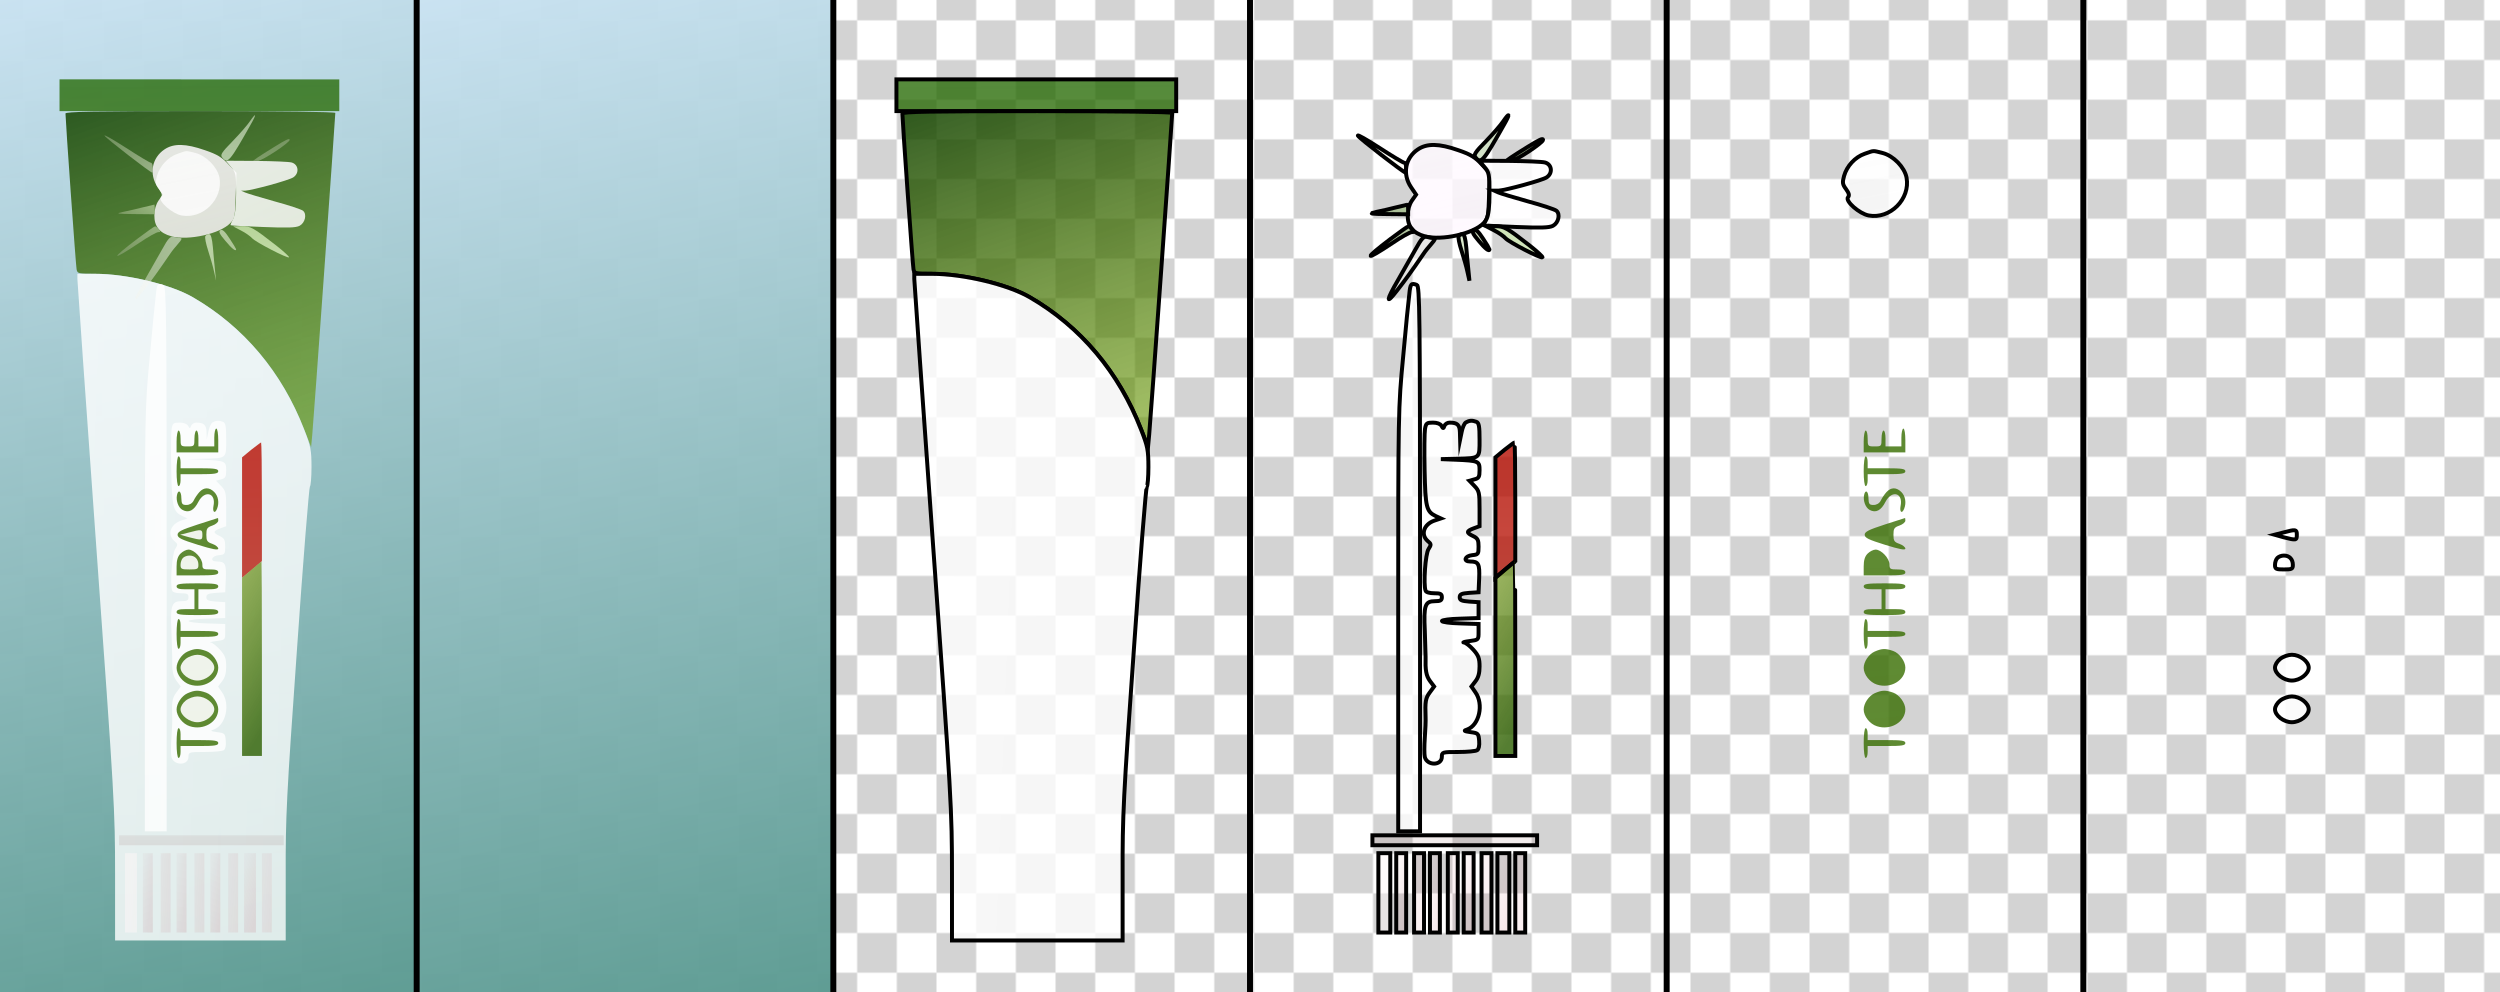 <?xml version="1.0" encoding="utf-8"?>
<!-- Generator: Adobe Illustrator 26.2.1, SVG Export Plug-In . SVG Version: 6.00 Build 0)  -->
<svg version="1.1" xmlns="http://www.w3.org/2000/svg" xmlns:xlink="http://www.w3.org/1999/xlink" x="0px" y="0px"
	 viewBox="0 0 1260 500" style="enable-background:new 0 0 1260 500;" xml:space="preserve">
<style type="text/css">
	.st0{fill:none;}
	.st1{fill:#D3D3D3;}
	.st2{fill:url(#SVGID_1_);}
	.st3{fill:url(#region-1-1_00000031167501112184471540000007136448616482567612_);}
	.st4{fill:url(#region-2-1_00000005238213290293039620000014423970923942894502_);}
	.st5{fill:url(#region-2-2_00000071517366907156576420000016214822822309691033_);}
	.st6{fill:url(#region-2-3_00000155129464739163587920000000502717452695612557_);}
	.st7{fill:url(#region-3-1_00000132801552125050978690000012602933292223559809_);}
	.st8{fill:url(#region-3-2_00000164482218852321668500000005972487690174848137_);}
	.st9{fill:url(#region-3-3_00000052081343464473876170000001232772218162098048_);}
	.st10{fill:url(#region-3-4_00000018200550191688782130000002857271485170373762_);}
	.st11{fill:url(#region-3-5_00000116958216164795957610000009559934081069764796_);}
	.st12{fill:url(#region-3-6_00000090987004614659782720000013690092386893599648_);}
	.st13{fill:url(#region-3-7_00000183219652821351787000000012938394432134424254_);}
	.st14{fill:url(#region-3-8_00000176761905073705197000000005341649698909766824_);}
	.st15{fill:url(#region-3-9_00000091003328362400901030000002957726161028034195_);}
	.st16{fill:url(#region-3-10_00000179635411943993458580000005216744717342132403_);}
	.st17{fill:url(#region-3-11_00000153672877699252168550000000101956908214405021_);}
	.st18{fill:url(#region-3-12_00000102516858815527230880000001846406096453076154_);}
	.st19{fill:url(#region-3-13_00000013905680230376857840000013671626047349474721_);}
	.st20{fill:url(#region-3-14_00000181074482297286863960000000724253073661798277_);}
	.st21{fill:url(#region-3-15_00000052072827122034778280000001212655258529221821_);}
	.st22{fill:url(#region-3-16_00000129926125861499507230000002220930005677355446_);}
	.st23{fill:url(#region-3-17_00000175323193025257730440000003282309604660448162_);}
	.st24{fill:url(#region-3-18_00000090257087958995418910000001468087357258650556_);}
	.st25{fill:url(#region-3-19_00000072981427054594300270000006541587017828799393_);}
	.st26{fill:url(#region-3-20_00000088821307139400388950000001634681077470757766_);}
	.st27{fill:url(#region-3-21_00000086667385750340798480000009163593549994880696_);}
	.st28{fill:url(#region-3-22_00000065053575555317123110000009272936234850501287_);}
	.st29{fill:url(#region-3-23_00000155846670376259116380000004212177378726828418_);}
	.st30{fill:url(#region-3-24_00000020366352967353495100000009646056820967717551_);}
	.st31{fill:url(#region-3-25_00000164494742913284187250000008914982610911250822_);}
	.st32{fill:url(#region-4-1_00000145030621885266599120000014096258106909166989_);}
	.st33{fill:url(#region-4-2_00000018925890596685725050000012547158110165232553_);}
	.st34{fill:url(#region-4-3_00000031184344073176422740000000999885672775857028_);}
	.st35{fill:url(#region-4-4_00000109736870975905501600000010028938583886221982_);}
	.st36{fill:url(#region-4-5_00000083798032997838741870000015146072410478653315_);}
	.st37{fill:url(#region-4-6_00000023240234475703780130000012130176515269716113_);}
	.st38{fill:url(#region-4-7_00000052067656909029827650000004210613716712263846_);}
	.st39{fill:url(#region-4-8_00000166640294776922668420000001448500054502491296_);}
	.st40{fill:url(#region-4-9_00000047054097504580784930000001852313055674912901_);}
	.st41{fill:url(#region-4-10_00000054959384440345938530000010369082900224032674_);}
	.st42{fill:url(#region-4-11_00000169540964640056556480000005707700950877399694_);}
	.st43{fill:url(#region-5-1_00000080201321635577016800000004005724869563302040_);}
	.st44{fill:url(#region-5-2_00000137129474722713092440000005752440713518540943_);}
	.st45{fill:url(#region-5-3_00000000224699702666433370000005212958625793380226_);}
	.st46{fill:url(#region-5-4_00000009590880776797814070000016197644946886880952_);}
	.st47{fill:url(#region-1-1_00000040577133857795354250000012604056170037099432_);}
	
		.st48{fill:url(#region-2-1_00000125595879953475245540000012537421736921567654_);stroke:#000000;stroke-width:2;stroke-miterlimit:10;}
	
		.st49{fill:url(#region-2-2_00000054960790645819783070000012736870358201249162_);stroke:#000000;stroke-width:2;stroke-miterlimit:10;}
	
		.st50{fill:url(#region-2-3_00000153690882976644916150000015771397039861081511_);stroke:#000000;stroke-width:2;stroke-miterlimit:10;}
	
		.st51{fill:url(#region-3-1_00000111174889558128206510000015735970651347249334_);stroke:#000000;stroke-width:2;stroke-miterlimit:10;}
	
		.st52{fill:url(#region-3-2_00000161591925867230293640000002992058088890005682_);stroke:#000000;stroke-width:2;stroke-miterlimit:10;}
	
		.st53{fill:url(#region-3-3_00000150810532623591356810000003605749522429503885_);stroke:#000000;stroke-width:2;stroke-miterlimit:10;}
	
		.st54{fill:url(#region-3-4_00000013158365102816020950000004625526832628919439_);stroke:#000000;stroke-width:2;stroke-miterlimit:10;}
	
		.st55{fill:url(#region-3-5_00000172402326335891360570000001628033887320269758_);stroke:#000000;stroke-width:2;stroke-miterlimit:10;}
	
		.st56{fill:url(#region-3-6_00000052096397201925568300000000126661556488979372_);stroke:#000000;stroke-width:2;stroke-miterlimit:10;}
	
		.st57{fill:url(#region-3-7_00000019662136465933536920000006299073335695572670_);stroke:#000000;stroke-width:2;stroke-miterlimit:10;}
	
		.st58{fill:url(#region-3-8_00000116947810226956440180000009520238685523374226_);stroke:#000000;stroke-width:2;stroke-miterlimit:10;}
	
		.st59{fill:url(#region-3-9_00000129901282222396077150000010094508120408090799_);stroke:#000000;stroke-width:2;stroke-miterlimit:10;}
	
		.st60{fill:url(#region-3-10_00000023280651865343579300000008063823209368110763_);stroke:#000000;stroke-width:2;stroke-miterlimit:10;}
	
		.st61{fill:url(#region-3-11_00000086684508336079409400000009138087342382339474_);stroke:#000000;stroke-width:2;stroke-miterlimit:10;}
	
		.st62{fill:url(#region-3-12_00000090260608909637184980000002055260313146363291_);stroke:#000000;stroke-width:2;stroke-miterlimit:10;}
	
		.st63{fill:url(#region-3-13_00000168832530366651195450000012111946684161045636_);stroke:#000000;stroke-width:2;stroke-miterlimit:10;}
	
		.st64{fill:url(#region-3-14_00000155856002040606911840000001014599520064765118_);stroke:#000000;stroke-width:2;stroke-miterlimit:10;}
	
		.st65{fill:url(#region-3-15_00000085952581043776363120000008861746969485994378_);stroke:#000000;stroke-width:2;stroke-miterlimit:10;}
	
		.st66{fill:url(#region-3-16_00000030454073274436671940000007025218276976167569_);stroke:#000000;stroke-width:2;stroke-miterlimit:10;}
	
		.st67{fill:url(#region-3-17_00000129186432965272327080000003220692327833744025_);stroke:#000000;stroke-width:2;stroke-miterlimit:10;}
	
		.st68{fill:url(#region-3-18_00000119804610960029553270000003545213680334659262_);stroke:#000000;stroke-width:2;stroke-miterlimit:10;}
	
		.st69{fill:url(#region-3-19_00000131348928914571202450000003982526239627103105_);stroke:#000000;stroke-width:2;stroke-miterlimit:10;}
	
		.st70{fill:url(#region-3-20_00000111900650501588812990000009295723783274027927_);stroke:#000000;stroke-width:2;stroke-miterlimit:10;}
	
		.st71{fill:url(#region-3-21_00000047062321834241827680000010423531730732689311_);stroke:#000000;stroke-width:2;stroke-miterlimit:10;}
	
		.st72{fill:url(#region-3-22_00000103970399026280608150000014454839202007645839_);stroke:#000000;stroke-width:2;stroke-miterlimit:10;}
	
		.st73{fill:url(#region-3-23_00000146500916779121294510000005098666492438181250_);stroke:#000000;stroke-width:2;stroke-miterlimit:10;}
	
		.st74{fill:url(#region-3-24_00000131341184325640220240000015514412376511537086_);stroke:#000000;stroke-width:2;stroke-miterlimit:10;}
	
		.st75{fill:url(#region-3-25_00000036948315262331683480000017054985392640868241_);stroke:#000000;stroke-width:2;stroke-miterlimit:10;}
	
		.st76{fill:url(#region-4-1_00000047761239152753103820000016595037976511339451_);stroke:#000000;stroke-width:2;stroke-miterlimit:10;}
	.st77{fill:url(#region-4-2_00000000929358324831462830000001208554702533393292_);}
	.st78{fill:url(#region-4-3_00000044881383823771687450000010069711511431551388_);}
	.st79{fill:url(#region-4-4_00000066491932591029280930000015822229480532520868_);}
	.st80{fill:url(#region-4-5_00000124843283289305091420000011258691260896579747_);}
	.st81{fill:url(#region-4-6_00000017482404708777920470000002211831193325336471_);}
	.st82{fill:url(#region-4-7_00000018199462898940554070000009196135096368335524_);}
	.st83{fill:url(#region-4-8_00000096050344203504523930000005565670453810135472_);}
	.st84{fill:url(#region-4-9_00000106134077238790076090000004254173925436459191_);}
	.st85{fill:url(#region-4-10_00000040540788343420689520000014247214666994945215_);}
	.st86{fill:url(#region-4-11_00000085971040930028075120000010888268717013205420_);}
	
		.st87{fill:url(#region-5-1_00000122690601559582647180000018353027300433173646_);stroke:#000000;stroke-width:2;stroke-miterlimit:10;}
	
		.st88{fill:url(#region-5-2_00000114766188943670801930000004356798983785740424_);stroke:#000000;stroke-width:2;stroke-miterlimit:10;}
	
		.st89{fill:url(#region-5-3_00000066508241564411759880000015974099838492511934_);stroke:#000000;stroke-width:2;stroke-miterlimit:10;}
	
		.st90{fill:url(#region-5-4_00000016789546031261502760000001383442072659529390_);stroke:#000000;stroke-width:2;stroke-miterlimit:10;}
	.st91{fill:none;stroke:#000000;stroke-width:3;stroke-miterlimit:10;}
</style>
<pattern  x="525" y="500" width="40" height="40" patternUnits="userSpaceOnUse" id="a2ed1d96-aebd-4bf9-a4b3-645f1ac" viewBox="0 -40 40 40" style="overflow:visible;">
	<g>
		<rect y="-40" class="st0" width="40" height="40"/>
		<rect y="-40" class="st0" width="40" height="40"/>
		<rect y="-40" class="st1" width="20" height="20"/>
		<rect x="20" y="-20" class="st1" width="20" height="20"/>
	</g>
</pattern>
<g id="图层_2">
	<pattern  id="SVGID_1_" xlink:href="#a2ed1d96-aebd-4bf9-a4b3-645f1ac" patternTransform="matrix(1 0 0 1 -33 550.24)">
	</pattern>
	<rect y="0" class="st2" width="1260" height="500"/>
</g>
<g id="图层_1">
	<g id="layer-1">
		
			<linearGradient id="region-1-1_00000076583361424831996130000006396958049331396270_" gradientUnits="userSpaceOnUse" x1="-326.986" y1="790.535" x2="-326.881" y2="791.621" gradientTransform="matrix(210 0 0 500 68761 -395289)">
			<stop  offset="0" style="stop-color:#C9E2F1;stop-opacity:0.99"/>
			<stop  offset="1" style="stop-color:#5E9C93;stop-opacity:0.99"/>
		</linearGradient>
		<path id="region-1-1" style="fill:url(#region-1-1_00000076583361424831996130000006396958049331396270_);" d="M0,250v250h105h105
			V250V0H105H0V250z"/>
	</g>
	<g id="layer-2">
		
			<linearGradient id="region-2-1_00000055695236006760161810000006965005704752580010_" gradientUnits="userSpaceOnUse" x1="-326.214" y1="808.023" x2="-325.441" y2="816.865" gradientTransform="matrix(141 0 0 16 46090 -12889)">
			<stop  offset="0" style="stop-color:#216700;stop-opacity:0.766"/>
			<stop  offset="1" style="stop-color:#4C7903;stop-opacity:0.79"/>
		</linearGradient>
		<path id="region-2-1" style="fill:url(#region-2-1_00000055695236006760161810000006965005704752580010_);" d="M30,48v8h70.5H171
			v-8v-8h-70.5H30V48z"/>
		
			<linearGradient id="region-2-2_00000026152893445511400230000015969828445591366278_" gradientUnits="userSpaceOnUse" x1="-326.157" y1="791.591" x2="-325.728" y2="793.165" gradientTransform="matrix(136 0 0 169.3 44448 -133980)">
			<stop  offset="0" style="stop-color:#144400;stop-opacity:0.854"/>
			<stop  offset="1" style="stop-color:#8AB902;stop-opacity:0.498"/>
		</linearGradient>
		<path id="region-2-2" style="fill:url(#region-2-2_00000026152893445511400230000015969828445591366278_);" d="M33,57.2
			c0,3.2,5.2,76.6,5.6,78.5c0.4,2.2,0.9,2.3,9.3,2.3c15.8,0,38.1,5.3,49.3,11.8c25.5,14.8,44.6,37.3,55.9,66.1l3.7,9.4l0.6-6.4
			C158,213,169,59,169,56.9c0-0.5-27.6-0.9-68-0.9C47.3,56,33,56.3,33,57.2z"/>
		
			<linearGradient id="region-2-3_00000181084442667353768650000002699348004293273230_" gradientUnits="userSpaceOnUse" x1="-326.263" y1="791.335" x2="-325.129" y2="791.457" gradientTransform="matrix(118 0 0 336 38532 -265591)">
			<stop  offset="0" style="stop-color:#FFFFFF;stop-opacity:0.821"/>
			<stop  offset="1" style="stop-color:#FFFFFF;stop-opacity:0.783"/>
		</linearGradient>
		<path id="region-2-3" style="fill:url(#region-2-3_00000181084442667353768650000002699348004293273230_);" d="M39,140.6
			c0,1.4,4.3,62,9.5,134.6C57.7,402.7,58,408.3,58,440.6V474h43h43v-32.8c-0.1-30,0.4-39.4,5.7-114.2c3.1-44.8,6.1-81.7,6.5-81.8
			c0.4-0.2,0.8-4.6,0.8-9.8c0-8.5-0.4-10.5-3.6-18.7c-11.2-29-30.5-52-56.2-66.9C86,143.3,63.7,138,47.9,138H39V140.6z"/>
	</g>
	<g id="layer-3">
		
			<linearGradient id="region-3-1_00000017508824191812675620000005731153044575606436_" gradientUnits="userSpaceOnUse" x1="-309.145" y1="802.674" x2="-309.145" y2="803.674" gradientTransform="matrix(16.998 0 0 22.802 5375.043 -18244.779)">
			<stop  offset="0" style="stop-color:#BDD0AF;stop-opacity:0.764"/>
			<stop  offset="1" style="stop-color:#C9DCBC;stop-opacity:0.812"/>
		</linearGradient>
		<path id="region-3-1" style="fill:url(#region-3-1_00000017508824191812675620000005731153044575606436_);" d="M125.9,61.2
			c-1.2,1.8-5.1,6.3-8.7,10c-5.6,5.7-6.3,6.9-5.2,8.2c2.7,3.4,3.8,2.1,14.4-16.7C129.5,57.3,129.2,56.4,125.9,61.2z"/>
		
			<linearGradient id="region-3-2_00000160187381366952895730000015376328318835173816_" gradientUnits="userSpaceOnUse" x1="-315.486" y1="805.44" x2="-314.473" y2="806.314" gradientTransform="matrix(24.323 0 0 18.737 7726.04 -15022.668)">
			<stop  offset="0" style="stop-color:#E5EBD0;stop-opacity:0.321"/>
			<stop  offset="1" style="stop-color:#FFFFF1;stop-opacity:0.452"/>
		</linearGradient>
		<path id="region-3-2" style="fill:url(#region-3-2_00000160187381366952895730000015376328318835173816_);" d="M52.7,68.4
			c0.7,1.3,23.1,18.6,24,18.6c0.2,0,0.3-1.1,0.3-2.5S76.6,82,76,82c-0.5,0-6.2-3.4-12.5-7.5C57.1,70.4,52.3,67.6,52.7,68.4z"/>
		
			<linearGradient id="region-3-3_00000077296060413536493340000002610724690885950602_" gradientUnits="userSpaceOnUse" x1="-310.62" y1="816.524" x2="-310.62" y2="817.524" gradientTransform="matrix(18.4 0 0 10.896 5852.2 -8826.463)">
			<stop  offset="0" style="stop-color:#85A071;stop-opacity:0.784"/>
			<stop  offset="1" style="stop-color:#8BA677;stop-opacity:0.808"/>
		</linearGradient>
		<path id="region-3-3" style="fill:url(#region-3-3_00000077296060413536493340000002610724690885950602_);" d="M138.3,74
			c-3.4,2.1-7.2,4.5-8.5,5.4l-2.2,1.6h2.5c2.2,0,15.9-9.1,15.9-10.5C146,69.5,144.3,70.3,138.3,74z"/>
		
			<linearGradient id="region-3-4_00000107550023222104966540000014916196432103067801_" gradientUnits="userSpaceOnUse" x1="-320.832" y1="796.106" x2="-320.517" y2="797.715" gradientTransform="matrix(42.292 0 0 46.748 13662.132 -37146.453)">
			<stop  offset="0" style="stop-color:#FFFAFF;stop-opacity:0.864"/>
			<stop  offset="1" style="stop-color:#FFF7FF;stop-opacity:0.78"/>
		</linearGradient>
		<path id="region-3-4" style="fill:url(#region-3-4_00000107550023222104966540000014916196432103067801_);" d="M82.9,75.3
			c-6.4,4.3-7.9,12.5-3.4,19.1l2.5,3.7l-2.1,3c-1.3,1.9-2.1,4.6-2.1,7.4c-0.1,5.6,2.7,9,8.6,10.6c8.5,2.3,24.7-1.3,29.7-6.7
			c2.2-2.3,2.4-3.5,2.7-13.9l0.4-11.4l-4.1-4.3c-3.2-3.5-5.6-5-11.8-7.1C93.6,72.3,87.5,72.2,82.9,75.3z"/>
		
			<linearGradient id="region-3-5_00000144305436367588483070000006839501238283355829_" gradientUnits="userSpaceOnUse" x1="-320.66" y1="798.506" x2="-319.766" y2="799.999" gradientTransform="matrix(40.024 0 0 33.694 12952.611 -26825.967)">
			<stop  offset="0" style="stop-color:#FFFEFF;stop-opacity:0.869"/>
			<stop  offset="1" style="stop-color:#FFFEFF;stop-opacity:0.82"/>
		</linearGradient>
		<path id="region-3-5" style="fill:url(#region-3-5_00000144305436367588483070000006839501238283355829_);" d="M116.4,84.1
			c2.4,2.8,2.6,3.7,2.6,13.2c0,7.1-0.5,11.1-1.5,13.1c-0.9,1.6-1.4,3-1.3,3.1c0.2,0.2,7.5,0.6,16.3,0.9c12.3,0.5,16.6,0.4,18.5-0.6
			c2.8-1.5,3.8-5.9,1.7-7.6c-0.7-0.6-7.2-2.8-14.3-4.7c-7.1-2-13.8-4-14.9-4.5l-2-0.9h2c3.7-0.2,22-5.2,24.3-6.7
			c3.2-2.1,2.7-6.5-0.8-7.5c-1.4-0.4-9.4-0.7-17.8-0.8L113.8,81L116.4,84.1z"/>
		
			<linearGradient id="region-3-6_00000136381787441609348060000001635769882050763136_" gradientUnits="userSpaceOnUse" x1="-311.106" y1="849.813" x2="-310.102" y2="849.415" gradientTransform="matrix(18.349 0 0 4.906 5767.295 -4061.882)">
			<stop  offset="0" style="stop-color:#8DA775;stop-opacity:0.718"/>
			<stop  offset="1" style="stop-color:#A6C18E;stop-opacity:0.819"/>
		</linearGradient>
		<path id="region-3-6" style="fill:url(#region-3-6_00000136381787441609348060000001635769882050763136_);" d="M72,104.5
			c-3,0.8-7.5,1.8-10,2.3c-4,0.9-3.4,1,5.8,1.1L78,108v-2.5c0-1.4-0.1-2.5-0.2-2.4C77.6,103.2,75,103.8,72,104.5z"/>
		
			<linearGradient id="region-3-7_00000045590536096460395600000004417200903877309885_" gradientUnits="userSpaceOnUse" x1="-313.786" y1="810.426" x2="-312.784" y2="809.44" gradientTransform="matrix(21.633 0 0 14.882 6847.407 -11931.695)">
			<stop  offset="0" style="stop-color:#859E6F;stop-opacity:0.721"/>
			<stop  offset="1" style="stop-color:#A2BC8C;stop-opacity:0.835"/>
		</linearGradient>
		<path id="region-3-7" style="fill:url(#region-3-7_00000045590536096460395600000004417200903877309885_);" d="M69.3,120.3
			c-14,10.6-13.5,11.7,0.9,2.1c4.4-3,8.7-5.4,9.6-5.4c1.2,0,1.2-0.3,0.2-1.5c-0.7-0.8-1.5-1.5-1.9-1.4
			C77.8,114.1,73.8,116.9,69.3,120.3z"/>
		
			<linearGradient id="region-3-8_00000128459490093840808510000016368229556416577700_" gradientUnits="userSpaceOnUse" x1="-317.011" y1="809.455" x2="-316.305" y2="807.037" gradientTransform="matrix(28.21 0 0 15.741 9069.613 -12610.653)">
			<stop  offset="0" style="stop-color:#D5EBBD;stop-opacity:0.847"/>
			<stop  offset="1" style="stop-color:#C0E19C;stop-opacity:0.771"/>
		</linearGradient>
		<path id="region-3-8" style="fill:url(#region-3-8_00000128459490093840808510000016368229556416577700_);" d="M121.5,116.2
			c2.2,1.1,4.7,2.9,5.5,3.8c1.7,2,18,10.4,18.7,9.7c0.2-0.3-2.6-2.9-6.4-5.9c-11.8-9.2-12.9-9.8-17.5-9.8l-4.3,0.1L121.5,116.2z"/>
		
			<linearGradient id="region-3-9_00000007404404460876193440000003340667911065365388_" gradientUnits="userSpaceOnUse" x1="-289.425" y1="818.179" x2="-289.348" y2="819.407" gradientTransform="matrix(8.412 0 0 10.245 2549.208 -8266.887)">
			<stop  offset="0" style="stop-color:#C7D8B4;stop-opacity:0.81"/>
			<stop  offset="1" style="stop-color:#C1D4AD;stop-opacity:0.79"/>
		</linearGradient>
		<path id="region-3-9" style="fill:url(#region-3-9_00000007404404460876193440000003340667911065365388_);" d="M111.1,116
			c-1.1,0.6-0.5,1.9,2.5,5.4c3.3,4,5.4,5.6,5.4,4.2c0-0.2-1.5-2.7-3.3-5.4C113.4,116.6,112,115.4,111.1,116z"/>
		
			<linearGradient id="region-3-10_00000032640888226403062450000006151788607390722997_" gradientUnits="userSpaceOnUse" x1="-268.831" y1="802.298" x2="-268.831" y2="803.298" gradientTransform="matrix(5.514 0 0 23.5 1588.4 -18736)">
			<stop  offset="0" style="stop-color:#D4E5C3;stop-opacity:0.818"/>
			<stop  offset="1" style="stop-color:#CCE0B7;stop-opacity:0.781"/>
		</linearGradient>
		<path id="region-3-10" style="fill:url(#region-3-10_00000032640888226403062450000006151788607390722997_);" d="M103.5,119
			c-0.4,0.6,0.3,3.9,1.4,7.3s2.5,8.2,3,10.7l1,4.5l-0.5-5c-0.3-2.8-0.8-8-1.1-11.8c-0.4-4.5-1-6.7-1.9-6.7
			C104.7,118,103.8,118.5,103.5,119z"/>
		
			<linearGradient id="region-3-11_00000083769082395211295190000006716952776162333587_" gradientUnits="userSpaceOnUse" x1="-314.798" y1="800.225" x2="-313.87" y2="799.049" gradientTransform="matrix(23.263 0 0 31.488 7392.622 -25045.262)">
			<stop  offset="0" style="stop-color:#F4F3EB;stop-opacity:0.388"/>
			<stop  offset="1" style="stop-color:#FFFFFF;stop-opacity:0.524"/>
		</linearGradient>
		<path id="region-3-11" style="fill:url(#region-3-11_00000083769082395211295190000006716952776162333587_);" d="M81.7,125.7
			c-2.1,3.7-6,10.6-8.7,15.3c-6.2,10.6-6.4,13-0.5,5.3c4-5.1,6.7-8.8,13.2-18.3c0.9-1.4,2.8-3.7,4.2-5.3c1.7-1.9,2-2.7,1-2.7
			c-0.8,0-2.3-0.3-3.4-0.6C85.8,119,84.8,120.1,81.7,125.7z"/>
		
			<linearGradient id="region-3-12_00000173877480336615574760000004063725140065304743_" gradientUnits="userSpaceOnUse" x1="-299.099" y1="791.542" x2="-296.663" y2="791.58" gradientTransform="matrix(11 0 0 275.88 3363 -218091.141)">
			<stop  offset="0" style="stop-color:#FFFFFF;stop-opacity:0.779"/>
			<stop  offset="1" style="stop-color:#FFFFFF;stop-opacity:0.816"/>
		</linearGradient>
		<path id="region-3-12" style="fill:url(#region-3-12_00000173877480336615574760000004063725140065304743_);" d="M78.6,148.2
			c-0.4,2.9-1.8,17.1-3.1,31.5C73,205.8,73,206.8,73,312.5V419h5.5H84V281.6c0-124.4-0.2-137.4-1.6-138
			C79.5,142.5,79.1,143,78.6,148.2z"/>
		
			<linearGradient id="region-3-13_00000174577725712128680880000017418392318691325627_" gradientUnits="userSpaceOnUse" x1="-317.351" y1="792.159" x2="-316.192" y2="792.189" gradientTransform="matrix(28.212 0 0 172.796 9038.507 -136585.719)">
			<stop  offset="0" style="stop-color:#FFFFFF;stop-opacity:0.8"/>
			<stop  offset="1" style="stop-color:#FFFFFF;stop-opacity:0.8"/>
		</linearGradient>
		<path id="region-3-13" style="fill:url(#region-3-13_00000174577725712128680880000017418392318691325627_);" d="M107.1,212.9
			c-0.8,0.5-1.7,2.6-2.1,4.7l-0.8,3.9l-0.1-3.6c-0.1-3.8-1.3-4.9-5.2-4.9c-1.1,0-2.2,0.7-2.6,1.6c-0.5,1.5-0.7,1.5-1.5,0
			c-0.6-1-2.2-1.6-4.3-1.6c-3.1,0-3.5,0.3-4,3.2c-0.3,1.8-0.4,11.2-0.2,20.8c0.4,18.7,0.9,20.8,5.6,23.1l2.6,1.2l-3.3,1.1
			c-5.4,1.9-7,7.1-3.3,10.3c1.8,1.5,1.8,1.8,0.4,4c-1.6,2.3-2.7,17.9-1.5,21c0.2,0.8,2.1,1.3,4.3,1.3c3.2,0,3.9,0.3,3.9,2
			c0,1.6-0.7,2-3.5,2c-5,0-5.7,2.1-5.1,14.8c0.2,5.9,0.4,11.8,0.4,13.2c-0.2,6.8,0.3,9.6,2.2,12.2l2.1,2.8l-2.2,3
			c-2.1,2.8-2.4,4.6-2.1,12.5c0.1,1.6-0.1,6.3-0.4,10.3c-0.3,4.1-0.3,8.4,0,9.7c1.1,4.5,8.6,4.5,8.6-0.1c0-2.3,0.2-2.4,8.3-2.4
			c4.5,0,8.8-0.4,9.5-0.9c0.8-0.5,1.2-2.3,1-4.7c-0.3-3.7-0.5-3.9-4.3-4.4c-3.4-0.5-3.7-0.7-1.8-1.3c6.2-2.2,8.5-12.8,4.2-18.8
			l-2-2.9l2-2.6c1.5-1.9,2.1-4.1,2.1-7.5c0-4-0.5-5.5-3.1-8.4c-1.7-1.9-3.8-3.6-4.8-3.7c-0.9,0,0.4-0.4,2.9-0.7
			c4.5-0.6,4.5-0.6,4.5-4.6v-4l-9.2-0.3c-5.1-0.1-9.3-0.7-9.3-1.2s4.2-1.1,9.3-1.2l9.2-0.3v-4v-4l-4.7-0.3c-3.9-0.3-4.8-0.7-4.8-2.2
			s0.9-1.9,4.8-2.2l4.7-0.3l0.3-6.9c0.3-7.4-0.3-8.6-4.5-8.6c-3.7,0-2.8-2.8,1-3.2c3-0.3,3.2-0.5,3.2-4.3c0-3.3-0.4-4.2-2.7-5.3
			c-3.6-1.7-3.5-2.5,0.2-3.9l3-1.1v-8.8c0-8.1-0.2-9-2.6-11.5l-2.5-2.6l2.5-0.7c2.2-0.5,2.6-1.2,2.6-4.6c0-4.6-0.4-4.8-12-5.3
			l-7.5-0.3l8.2-0.2c11.7-0.3,11.3,0,11.3-9.7c0-6.6-0.3-8.4-1.6-8.9C110.3,211.8,108.8,211.9,107.1,212.9z"/>
		
			<linearGradient id="region-3-14_00000010996494891793263530000013774701729775001252_" gradientUnits="userSpaceOnUse" x1="-295.6" y1="794.237" x2="-295.6" y2="795.237" gradientTransform="matrix(10 0 0 68.2 3083 -53944)">
			<stop  offset="0" style="stop-color:#B60C00;stop-opacity:0.798"/>
			<stop  offset="1" style="stop-color:#B81E11;stop-opacity:0.801"/>
		</linearGradient>
		<path id="region-3-14" style="fill:url(#region-3-14_00000010996494891793263530000013774701729775001252_);" d="M126.6,226.7
			l-4.6,3.8v30.3v30.4l5-4.2l5-4.2v-29.9c0-16.4-0.2-29.9-0.4-29.9S129.2,224.7,126.6,226.7z"/>
		
			<linearGradient id="region-3-15_00000067199311457355564280000016098043576833229982_" gradientUnits="userSpaceOnUse" x1="-295.702" y1="792.884" x2="-295.536" y2="793.893" gradientTransform="matrix(10 0 0 98 3083 -77426)">
			<stop  offset="0" style="stop-color:#618900;stop-opacity:0.612"/>
			<stop  offset="1" style="stop-color:#2E6003;stop-opacity:0.812"/>
		</linearGradient>
		<path id="region-3-15" style="fill:url(#region-3-15_00000067199311457355564280000016098043576833229982_);" d="M126.8,287.1
			l-4.8,4.1v44.9V381h5h5v-49c0-27-0.1-49-0.2-49C131.6,283.1,129.4,284.9,126.8,287.1z"/>
		
			<linearGradient id="region-3-16_00000169532163073040531130000008573452022441122747_" gradientUnits="userSpaceOnUse" x1="-324.538" y1="847.798" x2="-324.518" y2="852.973" gradientTransform="matrix(83 0 0 5 27038 -3818)">
			<stop  offset="0" style="stop-color:#550102;stop-opacity:6.700000e-02"/>
			<stop  offset="1" style="stop-color:#530000;stop-opacity:0.13"/>
		</linearGradient>
		<path id="region-3-16" style="fill:url(#region-3-16_00000169532163073040531130000008573452022441122747_);" d="M60,423.5v2.5
			h41.5H143v-2.5V421h-41.5H60V423.5z"/>
		
			<linearGradient id="region-3-17_00000035500604437990384470000001932555506990480519_" gradientUnits="userSpaceOnUse" x1="-274.267" y1="797.432" x2="-272.648" y2="798.222" gradientTransform="matrix(6 0 0 40 1708 -31459)">
			<stop  offset="0" style="stop-color:#FFF7F8;stop-opacity:0.498"/>
			<stop  offset="1" style="stop-color:#FFF6F7;stop-opacity:0.448"/>
		</linearGradient>
		<path id="region-3-17" style="fill:url(#region-3-17_00000035500604437990384470000001932555506990480519_);" d="M63,450v20h3h3
			v-20v-20h-3h-3V450z"/>
		
			<linearGradient id="region-3-18_00000017484742985064969330000004342031048837831817_" gradientUnits="userSpaceOnUse" x1="-263.173" y1="797.201" x2="-262.262" y2="798.211" gradientTransform="matrix(5 0 0 40 1388 -31459)">
			<stop  offset="0" style="stop-color:#961126;stop-opacity:2.300000e-02"/>
			<stop  offset="1" style="stop-color:#991026;stop-opacity:0.107"/>
		</linearGradient>
		<path id="region-3-18" style="fill:url(#region-3-18_00000017484742985064969330000004342031048837831817_);" d="M72,450v20h2.5
			H77v-20v-20h-2.5H72V450z"/>
		
			<linearGradient id="region-3-19_00000130628573697716621240000015918399842013750163_" gradientUnits="userSpaceOnUse" x1="-263.294" y1="797.393" x2="-261.727" y2="798.27" gradientTransform="matrix(5 0 0 40 1397 -31459)">
			<stop  offset="0" style="stop-color:#AC2133;stop-opacity:4.900000e-02"/>
			<stop  offset="1" style="stop-color:#B12033;stop-opacity:8.800000e-02"/>
		</linearGradient>
		<path id="region-3-19" style="fill:url(#region-3-19_00000130628573697716621240000015918399842013750163_);" d="M81,450v20h2.5
			H86v-20v-20h-2.5H81V450z"/>
		
			<linearGradient id="region-3-20_00000072961592580443448490000003596038113326110648_" gradientUnits="userSpaceOnUse" x1="-263.17" y1="797.198" x2="-262.268" y2="798.209" gradientTransform="matrix(5 0 0 40 1405 -31459)">
			<stop  offset="0" style="stop-color:#9A041A;stop-opacity:2.100000e-02"/>
			<stop  offset="1" style="stop-color:#9D0219;stop-opacity:9.800000e-02"/>
		</linearGradient>
		<path id="region-3-20" style="fill:url(#region-3-20_00000072961592580443448490000003596038113326110648_);" d="M89,450v20h2.5
			H94v-20v-20h-2.5H89V450z"/>
		
			<linearGradient id="region-3-21_00000098928371461040751720000010356843783902636696_" gradientUnits="userSpaceOnUse" x1="-263.288" y1="797.371" x2="-261.792" y2="798.271" gradientTransform="matrix(5 0 0 40 1414 -31459)">
			<stop  offset="0" style="stop-color:#AF1E34;stop-opacity:4.800000e-02"/>
			<stop  offset="1" style="stop-color:#B41D34;stop-opacity:8.500000e-02"/>
		</linearGradient>
		<path id="region-3-21" style="fill:url(#region-3-21_00000098928371461040751720000010356843783902636696_);" d="M98,450v20h2.5
			h2.5v-20v-20h-2.5H98V450z"/>
		
			<linearGradient id="region-3-22_00000023996626345334043380000004786694155577813923_" gradientUnits="userSpaceOnUse" x1="-263.101" y1="797.155" x2="-262.381" y2="798.179" gradientTransform="matrix(5 0 0 40 1422 -31459)">
			<stop  offset="0" style="stop-color:#A10922;stop-opacity:2.000000e-02"/>
			<stop  offset="1" style="stop-color:#A40721;stop-opacity:9.800000e-02"/>
		</linearGradient>
		<path id="region-3-22" style="fill:url(#region-3-22_00000023996626345334043380000004786694155577813923_);" d="M106,450v20h2.5
			h2.5v-20v-20h-2.5H106V450z"/>
		
			<linearGradient id="region-3-23_00000027601175417800963490000006184098288942643098_" gradientUnits="userSpaceOnUse" x1="-263.279" y1="797.346" x2="-261.869" y2="798.27" gradientTransform="matrix(5 0 0 40 1431 -31459)">
			<stop  offset="0" style="stop-color:#B51930;stop-opacity:4.600000e-02"/>
			<stop  offset="1" style="stop-color:#BA182F;stop-opacity:8.100000e-02"/>
		</linearGradient>
		<path id="region-3-23" style="fill:url(#region-3-23_00000027601175417800963490000006184098288942643098_);" d="M115,450v20h2.5
			h2.5v-20v-20h-2.5H115V450z"/>
		
			<linearGradient id="region-3-24_00000005952950322216478420000002525533950531341226_" gradientUnits="userSpaceOnUse" x1="-273.993" y1="797.13" x2="-273.423" y2="798.169" gradientTransform="matrix(6 0 0 40 1768 -31459)">
			<stop  offset="0" style="stop-color:#A6051A;stop-opacity:1.800000e-02"/>
			<stop  offset="1" style="stop-color:#AA0319;stop-opacity:9.400000e-02"/>
		</linearGradient>
		<path id="region-3-24" style="fill:url(#region-3-24_00000005952950322216478420000002525533950531341226_);" d="M123,450v20h3h3
			v-20v-20h-3h-3V450z"/>
		
			<linearGradient id="region-3-25_00000107564453886251290010000018343696448019442616_" gradientUnits="userSpaceOnUse" x1="-263.269" y1="797.322" x2="-261.939" y2="798.265" gradientTransform="matrix(5 0 0 40 1448 -31459)">
			<stop  offset="0" style="stop-color:#BA172F;stop-opacity:4.400000e-02"/>
			<stop  offset="1" style="stop-color:#C0152F;stop-opacity:7.700000e-02"/>
		</linearGradient>
		<path id="region-3-25" style="fill:url(#region-3-25_00000107564453886251290010000018343696448019442616_);" d="M132,450v20h2.5
			h2.5v-20v-20h-2.5H132V450z"/>
	</g>
	<g id="layer-4">
		
			<linearGradient id="region-4-1_00000004529427369343124520000009965665109476867218_" gradientUnits="userSpaceOnUse" x1="-318.42" y1="798.767" x2="-318.09" y2="800.494" gradientTransform="matrix(32.306 0 0 32.681 10378.192 -26030.535)">
			<stop  offset="0" style="stop-color:#FDFDFD;stop-opacity:0.787"/>
			<stop  offset="1" style="stop-color:#FFFFFF;stop-opacity:0.812"/>
		</linearGradient>
		<path id="region-4-1" style="fill:url(#region-4-1_00000004529427369343124520000009965665109476867218_);" d="M89.5,77.5
			c-4.9,1.7-9,6.2-10.4,11.2c-0.9,3.3-0.8,4.2,1,6.6c1.5,2.1,1.8,3.2,1,4.1c-1.6,1.9,5.7,8.3,10.4,9.2c10.8,2,21.1-8.3,19.1-19.1
			c-1-5.2-6.6-11-12.1-12.4C93.3,75.8,94.4,75.8,89.5,77.5z"/>
		
			<linearGradient id="region-4-2_00000103946140500487421610000012267815337411961744_" gradientUnits="userSpaceOnUse" x1="-312.863" y1="814.064" x2="-312.796" y2="815.689" gradientTransform="matrix(21 0 0 12 6669 -9553)">
			<stop  offset="0" style="stop-color:#356C00;stop-opacity:0.799"/>
			<stop  offset="1" style="stop-color:#396F00;stop-opacity:0.809"/>
		</linearGradient>
		<path id="region-4-2" style="fill:url(#region-4-2_00000103946140500487421610000012267815337411961744_);" d="M108,220.5v4.5h-4
			h-4v-4c0-2.2-0.4-4-1-4c-0.5,0-1,1.8-1,4c0,3.9-0.1,4-3.5,4s-3.5-0.1-3.5-4c0-2.2-0.4-4-1-4c-0.5,0-1,2.5-1,5.5v5.5h10.5H110v-6
			c0-3.3-0.4-6-1-6C108.5,216,108,218,108,220.5z"/>
		
			<linearGradient id="region-4-3_00000063606713846706820220000016998650494300402847_" gradientUnits="userSpaceOnUse" x1="-312.85" y1="809.252" x2="-312.811" y2="810.558" gradientTransform="matrix(21 0 0 15 6669 -11909)">
			<stop  offset="0" style="stop-color:#366C00;stop-opacity:0.8"/>
			<stop  offset="1" style="stop-color:#396F00;stop-opacity:0.81"/>
		</linearGradient>
		<path id="region-4-3" style="fill:url(#region-4-3_00000063606713846706820220000016998650494300402847_);" d="M89,237.5
			c0,4.3,0.4,7.5,1,7.5s1-1.4,1-3v-3h9.5c7.8,0,9.5-0.3,9.5-1.5s-1.7-1.5-9.5-1.5H91v-3c0-1.7-0.4-3-1-3S89,233.2,89,237.5z"/>
		
			<linearGradient id="region-4-4_00000109746578878665859090000014355490680291877545_" gradientUnits="userSpaceOnUse" x1="-312.823" y1="814.3" x2="-312.77" y2="815.838" gradientTransform="matrix(20.962 0 0 11.885 6656.704 -9431.763)">
			<stop  offset="0" style="stop-color:#366C00;stop-opacity:0.8"/>
			<stop  offset="1" style="stop-color:#396F00;stop-opacity:0.809"/>
		</linearGradient>
		<path id="region-4-4" style="fill:url(#region-4-4_00000109746578878665859090000014355490680291877545_);" d="M100.5,248
			c-1,1.1-2.3,3-2.9,4.3c-0.7,1.4-2.1,2.2-3.6,2.2c-2.2,0-2.5-0.5-2.6-3.5c0-3.5-1.6-4.5-2.2-1.5c-0.6,2.8,0.7,6.4,2.8,7.5
			c3.1,1.7,5.8,0.3,8-4.1c3.2-6.1,9-4.5,7.6,2.1c-0.6,3.1,0.7,4.2,1.8,1.4c1.2-3,0.6-6.4-1.4-8.4C105.5,245.5,102.8,245.5,100.5,248
			z"/>
		
			<linearGradient id="region-4-5_00000061447544962378040040000009832912630221519021_" gradientUnits="userSpaceOnUse" x1="-312.482" y1="808.211" x2="-312.332" y2="809.864" gradientTransform="matrix(20.5 0 0 15.832 6505 -12535.485)">
			<stop  offset="0" style="stop-color:#366C00;stop-opacity:0.795"/>
			<stop  offset="1" style="stop-color:#396F00;stop-opacity:0.809"/>
		</linearGradient>
		<path id="region-4-5" style="fill:url(#region-4-5_00000061447544962378040040000009832912630221519021_);" d="M99.5,264.4
			c-8,2.6-10,3.6-10,5.1c0,1.6,2,2.5,10.3,5.1c7.4,2.3,10.2,2.8,10.2,1.9c0-0.7-1.3-1.8-3-2.4c-2.6-0.9-3-1.5-3-4.6s0.4-3.7,3-4.6
			c1.7-0.6,3-1.7,3-2.5s-0.1-1.4-0.2-1.3C109.6,261.2,105,262.6,99.5,264.4z"/>
		
			<linearGradient id="region-4-6_00000148620330455970430880000004231737646632069778_" gradientUnits="userSpaceOnUse" x1="-312.877" y1="812.21" x2="-312.805" y2="813.8" gradientTransform="matrix(21 0 0 13 6669 -10282)">
			<stop  offset="0" style="stop-color:#366D00;stop-opacity:0.797"/>
			<stop  offset="1" style="stop-color:#396F00;stop-opacity:0.808"/>
		</linearGradient>
		<path id="region-4-6" style="fill:url(#region-4-6_00000148620330455970430880000004231737646632069778_);" d="M91,279
			c-1.4,1.4-2,3.3-2,6.5v4.5h10.5c8.7,0,10.5-0.3,10.5-1.5c0-1.1-1.1-1.5-4-1.5c-3.6,0-4-0.2-4-2.5c0-3.1-4.1-7.5-7-7.5
			C93.9,277,92.1,277.9,91,279z"/>
		
			<linearGradient id="region-4-7_00000111166557355745928990000002972282473227091133_" gradientUnits="userSpaceOnUse" x1="-312.881" y1="808.023" x2="-312.731" y2="809.73" gradientTransform="matrix(21 0 0 16 6669 -12635)">
			<stop  offset="0" style="stop-color:#366C00;stop-opacity:0.801"/>
			<stop  offset="1" style="stop-color:#396F00;stop-opacity:0.808"/>
		</linearGradient>
		<path id="region-4-7" style="fill:url(#region-4-7_00000111166557355745928990000002972282473227091133_);" d="M89,295.5
			c0,1.1,1.2,1.5,4.5,1.5H98v5v5h-4.5c-3.3,0-4.5,0.4-4.5,1.5c0,1.2,1.8,1.5,10.5,1.5s10.5-0.3,10.5-1.5c0-1.1-1.2-1.5-5-1.5h-5v-5
			v-5h5c3.8,0,5-0.4,5-1.5c0-1.2-1.8-1.5-10.5-1.5S89,294.3,89,295.5z"/>
		
			<linearGradient id="region-4-8_00000144338970070879692930000014359630923729779888_" gradientUnits="userSpaceOnUse" x1="-312.86" y1="809.245" x2="-312.793" y2="810.703" gradientTransform="matrix(21 0 0 15 6669 -11827)">
			<stop  offset="0" style="stop-color:#366C00;stop-opacity:0.8"/>
			<stop  offset="1" style="stop-color:#396F00;stop-opacity:0.809"/>
		</linearGradient>
		<path id="region-4-8" style="fill:url(#region-4-8_00000144338970070879692930000014359630923729779888_);" d="M89,319.5
			c0,4.3,0.4,7.5,1,7.5s1-1.4,1-3v-3h9.5c7.8,0,9.5-0.3,9.5-1.5s-1.7-1.5-9.5-1.5H91v-3c0-1.7-0.4-3-1-3S89,315.2,89,319.5z"/>
		
			<linearGradient id="region-4-9_00000065756911584689222580000005299138308790820282_" gradientUnits="userSpaceOnUse" x1="-312.891" y1="805.577" x2="-312.726" y2="807.17" gradientTransform="matrix(21 0 0 18.498 6669 -14575.598)">
			<stop  offset="0" style="stop-color:#366C00;stop-opacity:0.798"/>
			<stop  offset="1" style="stop-color:#396F00;stop-opacity:0.806"/>
		</linearGradient>
		<path id="region-4-9" style="fill:url(#region-4-9_00000065756911584689222580000005299138308790820282_);" d="M94.5,328.4
			c-2.9,1.3-5.5,5.1-5.5,8.2c0,3.4,3.1,7.3,6.6,8.4c6.9,2.3,14.4-2.1,14.4-8.5c0-3.2-3-7.3-6.1-8.4
			C99.9,326.7,98.2,326.8,94.5,328.4z"/>
		
			<linearGradient id="region-4-10_00000103966298652978141660000011861382115781928096_" gradientUnits="userSpaceOnUse" x1="-312.894" y1="805.575" x2="-312.719" y2="807.19" gradientTransform="matrix(21 0 0 18.498 6669 -14554.598)">
			<stop  offset="0" style="stop-color:#366C00;stop-opacity:0.798"/>
			<stop  offset="1" style="stop-color:#396F00;stop-opacity:0.806"/>
		</linearGradient>
		<path id="region-4-10" style="fill:url(#region-4-10_00000103966298652978141660000011861382115781928096_);" d="M94.5,349.4
			c-2.9,1.3-5.5,5.1-5.5,8.2c0,3.4,3.1,7.3,6.6,8.4c6.9,2.3,14.4-2.1,14.4-8.5c0-3.2-3-7.3-6.1-8.4
			C99.9,347.7,98.2,347.8,94.5,349.4z"/>
		
			<linearGradient id="region-4-11_00000039114959694806615730000016587921806115641490_" gradientUnits="userSpaceOnUse" x1="-312.869" y1="809.24" x2="-312.777" y2="810.808" gradientTransform="matrix(21 0 0 15 6669 -11772)">
			<stop  offset="0" style="stop-color:#366C00;stop-opacity:0.8"/>
			<stop  offset="1" style="stop-color:#396F00;stop-opacity:0.809"/>
		</linearGradient>
		<path id="region-4-11" style="fill:url(#region-4-11_00000039114959694806615730000016587921806115641490_);" d="M89,374.5
			c0,4.3,0.4,7.5,1,7.5s1-1.4,1-3v-3h9.5c7.8,0,9.5-0.3,9.5-1.5s-1.7-1.5-9.5-1.5H91v-3c0-1.7-0.4-3-1-3S89,370.2,89,374.5z"/>
	</g>
	<g id="layer-5">
		
			<linearGradient id="region-5-1_00000002367455436873979390000013381505314394998455_" gradientUnits="userSpaceOnUse" x1="-299.126" y1="852.335" x2="-299.123" y2="853.392" gradientTransform="matrix(11.2 0 0 4.636 3446.6 -3684.346)">
			<stop  offset="0" style="stop-color:#FFFFFF;stop-opacity:0.898"/>
			<stop  offset="1" style="stop-color:#FFFFFF;stop-opacity:0.903"/>
		</linearGradient>
		<path id="region-5-1" style="fill:url(#region-5-1_00000002367455436873979390000013381505314394998455_);" d="M95.1,268.4
			l-4.3,1.1l4.6,1.3c6.3,1.6,6.6,1.6,6.6-1.3C102,266.7,101.5,266.7,95.1,268.4z"/>
		
			<linearGradient id="region-5-2_00000119102857591636906900000015227873864421217930_" gradientUnits="userSpaceOnUse" x1="-291.965" y1="831.271" x2="-291.927" y2="832.53" gradientTransform="matrix(9 0 0 7 2723 -5539)">
			<stop  offset="0" style="stop-color:#FFFFFF;stop-opacity:0.898"/>
			<stop  offset="1" style="stop-color:#FFFFFF;stop-opacity:0.903"/>
		</linearGradient>
		<path id="region-5-2" style="fill:url(#region-5-2_00000119102857591636906900000015227873864421217930_);" d="M92.2,281.2
			c-0.7,0.7-1.2,2.2-1.2,3.5c0,2.1,0.5,2.3,4.5,2.3s4.5-0.2,4.5-2.3c0-2.9-1.8-4.7-4.5-4.7C94.3,280,92.9,280.5,92.2,281.2z"/>
		
			<linearGradient id="region-5-3_00000114777463865457047550000007103570404899318403_" gradientUnits="userSpaceOnUse" x1="-309.159" y1="812.219" x2="-309.13" y2="813.436" gradientTransform="matrix(17 0 0 13 5355 -10229)">
			<stop  offset="0" style="stop-color:#FFFFFF;stop-opacity:0.901"/>
			<stop  offset="1" style="stop-color:#FFFFFF;stop-opacity:0.901"/>
		</linearGradient>
		<path id="region-5-3" style="fill:url(#region-5-3_00000114777463865457047550000007103570404899318403_);" d="M93.6,332.1
			c-1.5,1.2-2.6,3-2.6,4.4c0,3.1,4.4,6.5,8.5,6.5s8.5-3.4,8.5-6.5s-4.4-6.5-8.5-6.5C97.7,330,95.1,330.9,93.6,332.1z"/>
		
			<linearGradient id="region-5-4_00000008866220330475764400000002695861269864191145_" gradientUnits="userSpaceOnUse" x1="-309.154" y1="812.224" x2="-309.138" y2="813.352" gradientTransform="matrix(17 0 0 13 5355 -10208)">
			<stop  offset="0" style="stop-color:#FFFFFF;stop-opacity:0.901"/>
			<stop  offset="1" style="stop-color:#FFFFFF;stop-opacity:0.899"/>
		</linearGradient>
		<path id="region-5-4" style="fill:url(#region-5-4_00000008866220330475764400000002695861269864191145_);" d="M93.6,353.1
			c-1.5,1.2-2.6,3-2.6,4.4c0,3.1,4.4,6.5,8.5,6.5s8.5-3.4,8.5-6.5s-4.4-6.5-8.5-6.5C97.7,351,95.1,351.9,93.6,353.1z"/>
	</g>
</g>
<g id="图层_3">
	<g id="layer-1_00000070108637221979325130000012991126008521794487_">
		
			<linearGradient id="region-1-1_00000061461871165781125810000017123997444126653089_" gradientUnits="userSpaceOnUse" x1="-325.986" y1="790.535" x2="-325.881" y2="791.621" gradientTransform="matrix(210 0 0 500 68761 -395289)">
			<stop  offset="0" style="stop-color:#C9E2F1;stop-opacity:0.99"/>
			<stop  offset="1" style="stop-color:#5E9C93;stop-opacity:0.99"/>
		</linearGradient>
		
			<path id="region-1-1_00000161600970814248057770000004092850948838363784_" style="fill:url(#region-1-1_00000061461871165781125810000017123997444126653089_);" d="
			M210,250v250h105h105V250V0H315H210V250z"/>
	</g>
	<g id="layer-2_00000145050557763646638550000011244121513926949509_">
		
			<linearGradient id="region-2-1_00000105420123245741112630000002304256767490916497_" gradientUnits="userSpaceOnUse" x1="-323.222" y1="808.023" x2="-322.449" y2="816.865" gradientTransform="matrix(141 0 0 16 46090 -12889)">
			<stop  offset="0" style="stop-color:#216700;stop-opacity:0.766"/>
			<stop  offset="1" style="stop-color:#4C7903;stop-opacity:0.79"/>
		</linearGradient>
		
			<path id="region-2-1_00000170238489775382540140000018056110784812565935_" style="fill:url(#region-2-1_00000105420123245741112630000002304256767490916497_);stroke:#000000;stroke-width:2;stroke-miterlimit:10;" d="
			M451.8,48v8h70.5h70.5v-8v-8h-70.5h-70.5V48z"/>
		
			<linearGradient id="region-2-2_00000079476778125191776240000013224767906852619179_" gradientUnits="userSpaceOnUse" x1="-323.055" y1="791.591" x2="-322.626" y2="793.165" gradientTransform="matrix(136 0 0 169.3 44448 -133980)">
			<stop  offset="0" style="stop-color:#144400;stop-opacity:0.854"/>
			<stop  offset="1" style="stop-color:#8AB902;stop-opacity:0.498"/>
		</linearGradient>
		
			<path id="region-2-2_00000134965573553925712210000003070652434971851419_" style="fill:url(#region-2-2_00000079476778125191776240000013224767906852619179_);stroke:#000000;stroke-width:2;stroke-miterlimit:10;" d="
			M454.8,57.2c0,3.2,5.2,76.6,5.6,78.5c0.4,2.2,0.9,2.3,9.3,2.3c15.8,0,38.1,5.3,49.3,11.8c25.5,14.8,44.6,37.3,55.9,66.1l3.7,9.4
			l0.6-6.4c0.6-5.9,11.6-159.9,11.6-162c0-0.5-27.6-0.9-68-0.9C469.1,56,454.8,56.3,454.8,57.2z"/>
		
			<linearGradient id="region-2-3_00000145035597715545510430000009737351616720306856_" gradientUnits="userSpaceOnUse" x1="-322.688" y1="791.335" x2="-321.555" y2="791.457" gradientTransform="matrix(118 0 0 336 38532 -265591)">
			<stop  offset="0" style="stop-color:#FFFFFF;stop-opacity:0.821"/>
			<stop  offset="1" style="stop-color:#FFFFFF;stop-opacity:0.783"/>
		</linearGradient>
		
			<path id="region-2-3_00000031204003579799993680000014988710108761251766_" style="fill:url(#region-2-3_00000145035597715545510430000009737351616720306856_);stroke:#000000;stroke-width:2;stroke-miterlimit:10;" d="
			M460.8,140.6c0,1.4,4.3,62,9.5,134.6c9.2,127.5,9.5,133.1,9.5,165.4V474h43h43v-32.8c-0.1-30,0.4-39.4,5.7-114.2
			c3.1-44.8,6.1-81.7,6.5-81.8c0.4-0.2,0.8-4.6,0.8-9.8c0-8.5-0.4-10.5-3.6-18.7c-11.2-29-30.5-52-56.2-66.9
			c-11.2-6.5-33.5-11.8-49.3-11.8h-8.9V140.6z"/>
	</g>
	<g id="layer-3_00000087407040809753696850000009440037872681020080_">
		
			<linearGradient id="region-3-1_00000060727755366831448730000009123701699475814308_" gradientUnits="userSpaceOnUse" x1="-271.98" y1="802.674" x2="-271.98" y2="803.674" gradientTransform="matrix(16.998 0 0 22.802 5375.043 -18244.779)">
			<stop  offset="0" style="stop-color:#BDD0AF;stop-opacity:0.764"/>
			<stop  offset="1" style="stop-color:#C9DCBC;stop-opacity:0.812"/>
		</linearGradient>
		
			<path id="region-3-1_00000120527047383773153540000017168407543918965917_" style="fill:url(#region-3-1_00000060727755366831448730000009123701699475814308_);stroke:#000000;stroke-width:2;stroke-miterlimit:10;" d="
			M757.6,61.2c-1.2,1.8-5.1,6.3-8.7,10c-5.6,5.7-6.3,6.9-5.2,8.2c2.7,3.4,3.8,2.1,14.4-16.7C761.2,57.3,760.9,56.4,757.6,61.2z"/>
		
			<linearGradient id="region-3-2_00000121998050974010243900000000726339216852255363_" gradientUnits="userSpaceOnUse" x1="-289.513" y1="805.44" x2="-288.5" y2="806.314" gradientTransform="matrix(24.323 0 0 18.737 7726.04 -15022.668)">
			<stop  offset="0" style="stop-color:#E5EBD0;stop-opacity:0.321"/>
			<stop  offset="1" style="stop-color:#FFFFF1;stop-opacity:0.452"/>
		</linearGradient>
		
			<path id="region-3-2_00000049182643042473805730000017858578130712446134_" style="fill:url(#region-3-2_00000121998050974010243900000000726339216852255363_);stroke:#000000;stroke-width:2;stroke-miterlimit:10;" d="
			M684.4,68.4c0.7,1.3,23.1,18.6,24,18.6c0.2,0,0.3-1.1,0.3-2.5s-0.4-2.5-1-2.5c-0.5,0-6.2-3.4-12.5-7.5
			C688.8,70.4,684,67.6,684.4,68.4z"/>
		
			<linearGradient id="region-3-3_00000094582054421177541910000014809891629746449035_" gradientUnits="userSpaceOnUse" x1="-276.285" y1="816.524" x2="-276.285" y2="817.524" gradientTransform="matrix(18.4 0 0 10.896 5852.2 -8826.463)">
			<stop  offset="0" style="stop-color:#85A071;stop-opacity:0.784"/>
			<stop  offset="1" style="stop-color:#8BA677;stop-opacity:0.808"/>
		</linearGradient>
		
			<path id="region-3-3_00000137847809491663112760000017657791022998533301_" style="fill:url(#region-3-3_00000094582054421177541910000014809891629746449035_);stroke:#000000;stroke-width:2;stroke-miterlimit:10;" d="
			M770,74c-3.4,2.1-7.2,4.5-8.5,5.4l-2.2,1.6h2.5c2.2,0,15.9-9.1,15.9-10.5C777.7,69.5,776,70.3,770,74z"/>
		
			<linearGradient id="region-3-4_00000120530577750814020700000011873902019861928082_" gradientUnits="userSpaceOnUse" x1="-305.894" y1="796.106" x2="-305.58" y2="797.715" gradientTransform="matrix(42.292 0 0 46.748 13662.132 -37146.453)">
			<stop  offset="0" style="stop-color:#FFFAFF;stop-opacity:0.864"/>
			<stop  offset="1" style="stop-color:#FFF7FF;stop-opacity:0.78"/>
		</linearGradient>
		
			<path id="region-3-4_00000002386278991151762020000001912809504766072992_" style="fill:url(#region-3-4_00000120530577750814020700000011873902019861928082_);stroke:#000000;stroke-width:2;stroke-miterlimit:10;" d="
			M714.6,75.3c-6.4,4.3-7.9,12.5-3.4,19.1l2.5,3.7l-2.1,3c-1.3,1.9-2.1,4.6-2.1,7.4c-0.1,5.6,2.7,9,8.6,10.6
			c8.5,2.3,24.7-1.3,29.7-6.7c2.2-2.3,2.4-3.5,2.7-13.9l0.4-11.4l-4.1-4.3c-3.2-3.5-5.6-5-11.8-7.1
			C725.3,72.3,719.2,72.2,714.6,75.3z"/>
		
			<linearGradient id="region-3-5_00000137133253301019930390000000360051067222653098_" gradientUnits="userSpaceOnUse" x1="-304.876" y1="798.506" x2="-303.982" y2="799.999" gradientTransform="matrix(40.024 0 0 33.694 12952.611 -26825.967)">
			<stop  offset="0" style="stop-color:#FFFEFF;stop-opacity:0.869"/>
			<stop  offset="1" style="stop-color:#FFFEFF;stop-opacity:0.82"/>
		</linearGradient>
		
			<path id="region-3-5_00000088813270217754020510000001936697157853254041_" style="fill:url(#region-3-5_00000137133253301019930390000000360051067222653098_);stroke:#000000;stroke-width:2;stroke-miterlimit:10;" d="
			M748.1,84.1c2.4,2.8,2.6,3.7,2.6,13.2c0,7.1-0.5,11.1-1.5,13.1c-0.9,1.6-1.4,3-1.3,3.1c0.2,0.2,7.5,0.6,16.3,0.9
			c12.3,0.5,16.6,0.4,18.5-0.6c2.8-1.5,3.8-5.9,1.7-7.6c-0.7-0.6-7.2-2.8-14.3-4.7c-7.1-2-13.8-4-14.9-4.5l-2-0.9h2
			c3.7-0.2,22-5.2,24.3-6.7c3.2-2.1,2.7-6.5-0.8-7.5c-1.4-0.4-9.4-0.7-17.8-0.8L745.5,81L748.1,84.1z"/>
		
			<linearGradient id="region-3-6_00000139982463764075024900000017083719124329612676_" gradientUnits="userSpaceOnUse" x1="-276.675" y1="849.813" x2="-275.671" y2="849.415" gradientTransform="matrix(18.349 0 0 4.906 5767.295 -4061.882)">
			<stop  offset="0" style="stop-color:#8DA775;stop-opacity:0.718"/>
			<stop  offset="1" style="stop-color:#A6C18E;stop-opacity:0.819"/>
		</linearGradient>
		
			<path id="region-3-6_00000157295376517723445550000012721256649461108151_" style="fill:url(#region-3-6_00000139982463764075024900000017083719124329612676_);stroke:#000000;stroke-width:2;stroke-miterlimit:10;" d="
			M703.7,104.5c-3,0.8-7.5,1.8-10,2.3c-4,0.9-3.4,1,5.8,1.1l10.2,0.1v-2.5c0-1.4-0.1-2.5-0.2-2.4
			C709.3,103.2,706.7,103.8,703.7,104.5z"/>
		
			<linearGradient id="region-3-7_00000033360957671035542340000016059321663134882748_" gradientUnits="userSpaceOnUse" x1="-284.583" y1="810.426" x2="-283.582" y2="809.44" gradientTransform="matrix(21.633 0 0 14.882 6847.407 -11931.695)">
			<stop  offset="0" style="stop-color:#859E6F;stop-opacity:0.721"/>
			<stop  offset="1" style="stop-color:#A2BC8C;stop-opacity:0.835"/>
		</linearGradient>
		
			<path id="region-3-7_00000084491150888476135400000009442590573229800609_" style="fill:url(#region-3-7_00000033360957671035542340000016059321663134882748_);stroke:#000000;stroke-width:2;stroke-miterlimit:10;" d="
			M701,120.3c-14,10.6-13.5,11.7,0.9,2.1c4.4-3,8.7-5.4,9.6-5.4c1.2,0,1.2-0.3,0.2-1.5c-0.7-0.8-1.5-1.5-1.9-1.4
			C709.5,114.1,705.5,116.9,701,120.3z"/>
		
			<linearGradient id="region-3-8_00000006668243235036358940000015936138876275497624_" gradientUnits="userSpaceOnUse" x1="-294.616" y1="809.455" x2="-293.911" y2="807.037" gradientTransform="matrix(28.21 0 0 15.741 9069.613 -12610.653)">
			<stop  offset="0" style="stop-color:#D5EBBD;stop-opacity:0.847"/>
			<stop  offset="1" style="stop-color:#C0E19C;stop-opacity:0.771"/>
		</linearGradient>
		
			<path id="region-3-8_00000130611991770834780460000004680052683654728320_" style="fill:url(#region-3-8_00000006668243235036358940000015936138876275497624_);stroke:#000000;stroke-width:2;stroke-miterlimit:10;" d="
			M753.2,116.2c2.2,1.1,4.7,2.9,5.5,3.8c1.7,2,18,10.4,18.7,9.7c0.2-0.3-2.6-2.9-6.4-5.9c-11.8-9.2-12.9-9.8-17.5-9.8l-4.3,0.1
			L753.2,116.2z"/>
		
			<linearGradient id="region-3-9_00000051351707832172953150000013593455748537160878_" gradientUnits="userSpaceOnUse" x1="-214.326" y1="818.179" x2="-214.249" y2="819.407" gradientTransform="matrix(8.412 0 0 10.245 2549.208 -8266.887)">
			<stop  offset="0" style="stop-color:#C7D8B4;stop-opacity:0.81"/>
			<stop  offset="1" style="stop-color:#C1D4AD;stop-opacity:0.79"/>
		</linearGradient>
		
			<path id="region-3-9_00000104676908424732589100000017700464645219169175_" style="fill:url(#region-3-9_00000051351707832172953150000013593455748537160878_);stroke:#000000;stroke-width:2;stroke-miterlimit:10;" d="
			M742.8,116c-1.1,0.6-0.5,1.9,2.5,5.4c3.3,4,5.4,5.6,5.4,4.2c0-0.2-1.5-2.7-3.3-5.4C745.1,116.6,743.7,115.4,742.8,116z"/>
		
			<linearGradient id="region-3-10_00000014601825232242565850000014412146262696842406_" gradientUnits="userSpaceOnUse" x1="-154.253" y1="802.298" x2="-154.253" y2="803.298" gradientTransform="matrix(5.514 0 0 23.5 1588.4 -18736)">
			<stop  offset="0" style="stop-color:#D4E5C3;stop-opacity:0.818"/>
			<stop  offset="1" style="stop-color:#CCE0B7;stop-opacity:0.781"/>
		</linearGradient>
		
			<path id="region-3-10_00000147179372584921492640000013921597399884797580_" style="fill:url(#region-3-10_00000014601825232242565850000014412146262696842406_);stroke:#000000;stroke-width:2;stroke-miterlimit:10;" d="
			M735.2,119c-0.4,0.6,0.3,3.9,1.4,7.3c1.1,3.4,2.5,8.2,3,10.7l1,4.5l-0.5-5c-0.3-2.8-0.8-8-1.1-11.8c-0.4-4.5-1-6.7-1.9-6.7
			C736.4,118,735.5,118.5,735.2,119z"/>
		
			<linearGradient id="region-3-11_00000014631920016633066020000013971605977199542461_" gradientUnits="userSpaceOnUse" x1="-287.64" y1="800.225" x2="-286.713" y2="799.049" gradientTransform="matrix(23.263 0 0 31.488 7392.622 -25045.262)">
			<stop  offset="0" style="stop-color:#F4F3EB;stop-opacity:0.388"/>
			<stop  offset="1" style="stop-color:#FFFFFF;stop-opacity:0.524"/>
		</linearGradient>
		
			<path id="region-3-11_00000070832806036274075210000016564069269679714480_" style="fill:url(#region-3-11_00000014631920016633066020000013971605977199542461_);stroke:#000000;stroke-width:2;stroke-miterlimit:10;" d="
			M713.4,125.7c-2.1,3.7-6,10.6-8.7,15.3c-6.2,10.6-6.4,13-0.5,5.3c4-5.1,6.7-8.8,13.2-18.3c0.9-1.4,2.8-3.7,4.2-5.3
			c1.7-1.9,2-2.7,1-2.7c-0.8,0-2.3-0.3-3.4-0.6C717.5,119,716.5,120.1,713.4,125.7z"/>
		
			<linearGradient id="region-3-12_00000160877139877484413890000000550896537207708076_" gradientUnits="userSpaceOnUse" x1="-241.667" y1="791.542" x2="-239.231" y2="791.58" gradientTransform="matrix(11 0 0 275.88 3363 -218091.141)">
			<stop  offset="0" style="stop-color:#FFFFFF;stop-opacity:0.779"/>
			<stop  offset="1" style="stop-color:#FFFFFF;stop-opacity:0.816"/>
		</linearGradient>
		
			<path id="region-3-12_00000017488159187612137010000000587173307377600938_" style="fill:url(#region-3-12_00000160877139877484413890000000550896537207708076_);stroke:#000000;stroke-width:2;stroke-miterlimit:10;" d="
			M710.3,148.2c-0.4,2.9-1.8,17.1-3.1,31.5c-2.5,26.1-2.5,27.1-2.5,132.8V419h5.5h5.5V281.6c0-124.4-0.2-137.4-1.6-138
			C711.2,142.5,710.8,143,710.3,148.2z"/>
		
			<linearGradient id="region-3-13_00000062892490863222549160000000444287168805864614_" gradientUnits="userSpaceOnUse" x1="-294.957" y1="792.159" x2="-293.799" y2="792.189" gradientTransform="matrix(28.212 0 0 172.796 9038.507 -136585.719)">
			<stop  offset="0" style="stop-color:#FFFFFF;stop-opacity:0.8"/>
			<stop  offset="1" style="stop-color:#FFFFFF;stop-opacity:0.8"/>
		</linearGradient>
		
			<path id="region-3-13_00000153664776851975577220000016561621590135196552_" style="fill:url(#region-3-13_00000062892490863222549160000000444287168805864614_);stroke:#000000;stroke-width:2;stroke-miterlimit:10;" d="
			M738.8,212.9c-0.8,0.5-1.7,2.6-2.1,4.7l-0.8,3.9l-0.1-3.6c-0.1-3.8-1.3-4.9-5.2-4.9c-1.1,0-2.2,0.7-2.6,1.6
			c-0.5,1.5-0.7,1.5-1.5,0c-0.6-1-2.2-1.6-4.3-1.6c-3.1,0-3.5,0.3-4,3.2c-0.3,1.8-0.4,11.2-0.2,20.8c0.4,18.7,0.9,20.8,5.6,23.1
			l2.6,1.2l-3.3,1.1c-5.4,1.9-7,7.1-3.3,10.3c1.8,1.5,1.8,1.8,0.4,4c-1.6,2.3-2.7,17.9-1.5,21c0.2,0.8,2.1,1.3,4.3,1.3
			c3.2,0,3.9,0.3,3.9,2c0,1.6-0.7,2-3.5,2c-5,0-5.7,2.1-5.1,14.8c0.2,5.9,0.4,11.8,0.4,13.2c-0.2,6.8,0.3,9.6,2.2,12.2l2.1,2.8
			l-2.2,3c-2.1,2.8-2.4,4.6-2.1,12.5c0.1,1.6-0.1,6.3-0.4,10.3c-0.3,4.1-0.3,8.4,0,9.7c1.1,4.5,8.6,4.5,8.6-0.1
			c0-2.3,0.2-2.4,8.3-2.4c4.5,0,8.8-0.4,9.5-0.9c0.8-0.5,1.2-2.3,1-4.7c-0.3-3.7-0.5-3.9-4.3-4.4c-3.4-0.5-3.7-0.7-1.8-1.3
			c6.2-2.2,8.5-12.8,4.2-18.8l-2-2.9l2-2.6c1.5-1.9,2.1-4.1,2.1-7.5c0-4-0.5-5.5-3.1-8.4c-1.7-1.9-3.8-3.6-4.8-3.7
			c-0.9,0,0.4-0.4,2.9-0.7c4.5-0.6,4.5-0.6,4.5-4.6v-4l-9.2-0.3c-5.1-0.1-9.3-0.7-9.3-1.2s4.2-1.1,9.3-1.2l9.2-0.3v-4v-4l-4.7-0.3
			c-3.9-0.3-4.8-0.7-4.8-2.2s0.9-1.9,4.8-2.2l4.7-0.3l0.3-6.9c0.3-7.4-0.3-8.6-4.5-8.6c-3.7,0-2.8-2.8,1-3.2c3-0.3,3.2-0.5,3.2-4.3
			c0-3.3-0.4-4.2-2.7-5.3c-3.6-1.7-3.5-2.5,0.2-3.9l3-1.1v-8.8c0-8.1-0.2-9-2.6-11.5l-2.5-2.6l2.5-0.7c2.2-0.5,2.6-1.2,2.6-4.6
			c0-4.6-0.4-4.8-12-5.3l-7.5-0.3l8.2-0.2c11.7-0.3,11.3,0,11.3-9.7c0-6.6-0.3-8.4-1.6-8.9C742,211.8,740.5,211.9,738.8,212.9z"/>
		
			<linearGradient id="region-3-14_00000121277902392185369620000012436921656215595158_" gradientUnits="userSpaceOnUse" x1="-232.425" y1="794.237" x2="-232.425" y2="795.237" gradientTransform="matrix(10 0 0 68.2 3083 -53944)">
			<stop  offset="0" style="stop-color:#B60C00;stop-opacity:0.798"/>
			<stop  offset="1" style="stop-color:#B81E11;stop-opacity:0.801"/>
		</linearGradient>
		
			<path id="region-3-14_00000170267781658313334570000006502902225187582389_" style="fill:url(#region-3-14_00000121277902392185369620000012436921656215595158_);stroke:#000000;stroke-width:2;stroke-miterlimit:10;" d="
			M758.3,226.7l-4.6,3.8v30.3v30.4l5-4.2l5-4.2v-29.9c0-16.4-0.2-29.9-0.4-29.9C763.1,223,760.9,224.7,758.3,226.7z"/>
		
			<linearGradient id="region-3-15_00000058547398979644199660000004086091389157108622_" gradientUnits="userSpaceOnUse" x1="-232.527" y1="792.884" x2="-232.361" y2="793.893" gradientTransform="matrix(10 0 0 98 3083 -77426)">
			<stop  offset="0" style="stop-color:#618900;stop-opacity:0.612"/>
			<stop  offset="1" style="stop-color:#2E6003;stop-opacity:0.812"/>
		</linearGradient>
		
			<path id="region-3-15_00000005983550686054819940000004148599828364069767_" style="fill:url(#region-3-15_00000058547398979644199660000004086091389157108622_);stroke:#000000;stroke-width:2;stroke-miterlimit:10;" d="
			M758.5,287.1l-4.8,4.1v44.9V381h5h5v-49c0-27-0.1-49-0.2-49C763.3,283.1,761.1,284.9,758.5,287.1z"/>
		
			<linearGradient id="region-3-16_00000074444431083611254670000017598638407404422334_" gradientUnits="userSpaceOnUse" x1="-316.927" y1="847.798" x2="-316.907" y2="852.973" gradientTransform="matrix(83 0 0 5 27038 -3818)">
			<stop  offset="0" style="stop-color:#550102;stop-opacity:6.700000e-02"/>
			<stop  offset="1" style="stop-color:#530000;stop-opacity:0.13"/>
		</linearGradient>
		
			<path id="region-3-16_00000005261832944445474960000001802787152034523318_" style="fill:url(#region-3-16_00000074444431083611254670000017598638407404422334_);stroke:#000000;stroke-width:2;stroke-miterlimit:10;" d="
			M691.7,423.5v2.5h41.5h41.5v-2.5V421h-41.5h-41.5V423.5z"/>
		
			<linearGradient id="region-3-17_00000062156177728559518610000013194452413343606921_" gradientUnits="userSpaceOnUse" x1="-168.976" y1="797.432" x2="-167.357" y2="798.222" gradientTransform="matrix(6 0 0 40 1708 -31459)">
			<stop  offset="0" style="stop-color:#FFF7F8;stop-opacity:0.498"/>
			<stop  offset="1" style="stop-color:#FFF6F7;stop-opacity:0.448"/>
		</linearGradient>
		
			<path id="region-3-17_00000085227180784615923040000009359686076536290736_" style="fill:url(#region-3-17_00000062156177728559518610000013194452413343606921_);stroke:#000000;stroke-width:2;stroke-miterlimit:10;" d="
			M694.7,450v20h3h3v-20v-20h-3h-3V450z"/>
		
			<linearGradient id="region-3-18_00000119806878803626938650000000938750598427401107_" gradientUnits="userSpaceOnUse" x1="-136.823" y1="797.201" x2="-135.911" y2="798.211" gradientTransform="matrix(5 0 0 40 1388 -31459)">
			<stop  offset="0" style="stop-color:#961126;stop-opacity:2.300000e-02"/>
			<stop  offset="1" style="stop-color:#991026;stop-opacity:0.107"/>
		</linearGradient>
		
			<path id="region-3-18_00000114043760046238763000000013566885740170855057_" style="fill:url(#region-3-18_00000119806878803626938650000000938750598427401107_);stroke:#000000;stroke-width:2;stroke-miterlimit:10;" d="
			M703.7,450v20h2.5h2.5v-20v-20h-2.5h-2.5V450z"/>
		
			<linearGradient id="region-3-19_00000102524784283101778440000011192691478852931766_" gradientUnits="userSpaceOnUse" x1="-136.944" y1="797.393" x2="-135.377" y2="798.27" gradientTransform="matrix(5 0 0 40 1397 -31459)">
			<stop  offset="0" style="stop-color:#AC2133;stop-opacity:4.900000e-02"/>
			<stop  offset="1" style="stop-color:#B12033;stop-opacity:8.800000e-02"/>
		</linearGradient>
		
			<path id="region-3-19_00000047059286230476464340000006307432747602079649_" style="fill:url(#region-3-19_00000102524784283101778440000011192691478852931766_);stroke:#000000;stroke-width:2;stroke-miterlimit:10;" d="
			M712.7,450v20h2.5h2.5v-20v-20h-2.5h-2.5V450z"/>
		
			<linearGradient id="region-3-20_00000128443890227708359400000013668494301497692344_" gradientUnits="userSpaceOnUse" x1="-136.82" y1="797.198" x2="-135.918" y2="798.209" gradientTransform="matrix(5 0 0 40 1405 -31459)">
			<stop  offset="0" style="stop-color:#9A041A;stop-opacity:2.100000e-02"/>
			<stop  offset="1" style="stop-color:#9D0219;stop-opacity:9.800000e-02"/>
		</linearGradient>
		
			<path id="region-3-20_00000168077530474044531180000006054737385239697331_" style="fill:url(#region-3-20_00000128443890227708359400000013668494301497692344_);stroke:#000000;stroke-width:2;stroke-miterlimit:10;" d="
			M720.7,450v20h2.5h2.5v-20v-20h-2.5h-2.5V450z"/>
		
			<linearGradient id="region-3-21_00000109722299325405921220000012784107254108584098_" gradientUnits="userSpaceOnUse" x1="-136.938" y1="797.371" x2="-135.442" y2="798.271" gradientTransform="matrix(5 0 0 40 1414 -31459)">
			<stop  offset="0" style="stop-color:#AF1E34;stop-opacity:4.800000e-02"/>
			<stop  offset="1" style="stop-color:#B41D34;stop-opacity:8.500000e-02"/>
		</linearGradient>
		
			<path id="region-3-21_00000163780797522997543520000002572775368640979878_" style="fill:url(#region-3-21_00000109722299325405921220000012784107254108584098_);stroke:#000000;stroke-width:2;stroke-miterlimit:10;" d="
			M729.7,450v20h2.5h2.5v-20v-20h-2.5h-2.5V450z"/>
		
			<linearGradient id="region-3-22_00000141421642288552928510000011204883926935840156_" gradientUnits="userSpaceOnUse" x1="-136.751" y1="797.155" x2="-136.031" y2="798.179" gradientTransform="matrix(5 0 0 40 1422 -31459)">
			<stop  offset="0" style="stop-color:#A10922;stop-opacity:2.000000e-02"/>
			<stop  offset="1" style="stop-color:#A40721;stop-opacity:9.800000e-02"/>
		</linearGradient>
		
			<path id="region-3-22_00000109021024192393543620000013580111395033621929_" style="fill:url(#region-3-22_00000141421642288552928510000011204883926935840156_);stroke:#000000;stroke-width:2;stroke-miterlimit:10;" d="
			M737.7,450v20h2.5h2.5v-20v-20h-2.5h-2.5V450z"/>
		
			<linearGradient id="region-3-23_00000074403687769303053950000010487246039771002524_" gradientUnits="userSpaceOnUse" x1="-136.929" y1="797.346" x2="-135.519" y2="798.27" gradientTransform="matrix(5 0 0 40 1431 -31459)">
			<stop  offset="0" style="stop-color:#B51930;stop-opacity:4.600000e-02"/>
			<stop  offset="1" style="stop-color:#BA182F;stop-opacity:8.100000e-02"/>
		</linearGradient>
		
			<path id="region-3-23_00000036953928493037369470000015120512739811966383_" style="fill:url(#region-3-23_00000074403687769303053950000010487246039771002524_);stroke:#000000;stroke-width:2;stroke-miterlimit:10;" d="
			M746.7,450v20h2.5h2.5v-20v-20h-2.5h-2.5V450z"/>
		
			<linearGradient id="region-3-24_00000029727808156850492790000004983458636361839008_" gradientUnits="userSpaceOnUse" x1="-168.702" y1="797.13" x2="-168.131" y2="798.169" gradientTransform="matrix(6 0 0 40 1768 -31459)">
			<stop  offset="0" style="stop-color:#A6051A;stop-opacity:1.800000e-02"/>
			<stop  offset="1" style="stop-color:#AA0319;stop-opacity:9.400000e-02"/>
		</linearGradient>
		
			<path id="region-3-24_00000013166223599250361600000006771899638477378694_" style="fill:url(#region-3-24_00000029727808156850492790000004983458636361839008_);stroke:#000000;stroke-width:2;stroke-miterlimit:10;" d="
			M754.7,450v20h3h3v-20v-20h-3h-3V450z"/>
		
			<linearGradient id="region-3-25_00000050648600445593710990000012340389362021530811_" gradientUnits="userSpaceOnUse" x1="-136.919" y1="797.322" x2="-135.589" y2="798.265" gradientTransform="matrix(5 0 0 40 1448 -31459)">
			<stop  offset="0" style="stop-color:#BA172F;stop-opacity:4.400000e-02"/>
			<stop  offset="1" style="stop-color:#C0152F;stop-opacity:7.700000e-02"/>
		</linearGradient>
		
			<path id="region-3-25_00000139270307629252985080000005601653912000810658_" style="fill:url(#region-3-25_00000050648600445593710990000012340389362021530811_);stroke:#000000;stroke-width:2;stroke-miterlimit:10;" d="
			M763.7,450v20h2.5h2.5v-20v-20h-2.5h-2.5V450z"/>
	</g>
	<g id="layer-4_00000127746531906292870660000007323704515791901116_">
		
			<linearGradient id="region-4-1_00000072979781652298822760000004570906436414523811_" gradientUnits="userSpaceOnUse" x1="-292.1" y1="798.767" x2="-291.769" y2="800.494" gradientTransform="matrix(32.306 0 0 32.681 10378.192 -26030.535)">
			<stop  offset="0" style="stop-color:#FDFDFD;stop-opacity:0.787"/>
			<stop  offset="1" style="stop-color:#FFFFFF;stop-opacity:0.812"/>
		</linearGradient>
		
			<path id="region-4-1_00000011007782328279522810000007313447168432763327_" style="fill:url(#region-4-1_00000072979781652298822760000004570906436414523811_);stroke:#000000;stroke-width:2;stroke-miterlimit:10;" d="
			M939.8,77.5c-4.9,1.7-9,6.2-10.4,11.2c-0.9,3.3-0.8,4.2,1,6.6c1.5,2.1,1.8,3.2,1,4.1c-1.6,1.9,5.7,8.3,10.4,9.2
			c10.8,2,21.1-8.3,19.1-19.1c-1-5.2-6.6-11-12.1-12.4C943.6,75.8,944.7,75.8,939.8,77.5z"/>
		
			<linearGradient id="region-4-2_00000129182689218646434710000007800825714329100436_" gradientUnits="userSpaceOnUse" x1="-272.372" y1="814.064" x2="-272.305" y2="815.689" gradientTransform="matrix(21 0 0 12 6669 -9553)">
			<stop  offset="0" style="stop-color:#356C00;stop-opacity:0.799"/>
			<stop  offset="1" style="stop-color:#396F00;stop-opacity:0.809"/>
		</linearGradient>
		
			<path id="region-4-2_00000052823769954889717340000017058033163143755911_" style="fill:url(#region-4-2_00000129182689218646434710000007800825714329100436_);" d="
			M958.3,220.5v4.5h-4h-4v-4c0-2.2-0.4-4-1-4c-0.5,0-1,1.8-1,4c0,3.9-0.1,4-3.5,4c-3.4,0-3.5-0.1-3.5-4c0-2.2-0.4-4-1-4
			c-0.5,0-1,2.5-1,5.5v5.5h10.5h10.5v-6c0-3.3-0.4-6-1-6C958.8,216,958.3,218,958.3,220.5z"/>
		
			<linearGradient id="region-4-3_00000104696473836183333210000003075500606029823879_" gradientUnits="userSpaceOnUse" x1="-272.359" y1="809.252" x2="-272.32" y2="810.558" gradientTransform="matrix(21 0 0 15 6669 -11909)">
			<stop  offset="0" style="stop-color:#366C00;stop-opacity:0.8"/>
			<stop  offset="1" style="stop-color:#396F00;stop-opacity:0.81"/>
		</linearGradient>
		
			<path id="region-4-3_00000030467611706996397450000007818010710966971037_" style="fill:url(#region-4-3_00000104696473836183333210000003075500606029823879_);" d="
			M939.3,237.5c0,4.3,0.4,7.5,1,7.5c0.6,0,1-1.4,1-3v-3h9.5c7.8,0,9.5-0.3,9.5-1.5s-1.7-1.5-9.5-1.5h-9.5v-3c0-1.7-0.4-3-1-3
			C939.7,230,939.3,233.2,939.3,237.5z"/>
		
			<linearGradient id="region-4-4_00000060741089647157535230000003842543907592102568_" gradientUnits="userSpaceOnUse" x1="-272.26" y1="814.3" x2="-272.207" y2="815.838" gradientTransform="matrix(20.962 0 0 11.885 6656.704 -9431.763)">
			<stop  offset="0" style="stop-color:#366C00;stop-opacity:0.8"/>
			<stop  offset="1" style="stop-color:#396F00;stop-opacity:0.809"/>
		</linearGradient>
		
			<path id="region-4-4_00000040560198830322686530000000108067350889478538_" style="fill:url(#region-4-4_00000060741089647157535230000003842543907592102568_);" d="
			M950.8,248c-1,1.1-2.3,3-2.9,4.3c-0.7,1.4-2.1,2.2-3.6,2.2c-2.2,0-2.5-0.5-2.6-3.5c0-3.5-1.6-4.5-2.2-1.5
			c-0.6,2.8,0.7,6.4,2.8,7.5c3.1,1.7,5.8,0.3,8-4.1c3.2-6.1,9-4.5,7.6,2.1c-0.6,3.1,0.7,4.2,1.8,1.4c1.2-3,0.6-6.4-1.4-8.4
			C955.8,245.5,953.1,245.5,950.8,248z"/>
		
			<linearGradient id="region-4-5_00000098921307367653100440000016307578160808287918_" gradientUnits="userSpaceOnUse" x1="-271.004" y1="808.211" x2="-270.854" y2="809.864" gradientTransform="matrix(20.5 0 0 15.832 6505 -12535.485)">
			<stop  offset="0" style="stop-color:#366C00;stop-opacity:0.795"/>
			<stop  offset="1" style="stop-color:#396F00;stop-opacity:0.809"/>
		</linearGradient>
		
			<path id="region-4-5_00000103225064030921765430000007734346230438727043_" style="fill:url(#region-4-5_00000098921307367653100440000016307578160808287918_);" d="
			M949.8,264.4c-8,2.6-10,3.6-10,5.1c0,1.6,2,2.5,10.3,5.1c7.4,2.3,10.2,2.8,10.2,1.9c0-0.7-1.3-1.8-3-2.4c-2.6-0.9-3-1.5-3-4.6
			s0.4-3.7,3-4.6c1.7-0.6,3-1.7,3-2.5s-0.1-1.4-0.2-1.3C959.9,261.2,955.3,262.6,949.8,264.4z"/>
		
			<linearGradient id="region-4-6_00000140714042109378646080000007405557004901463961_" gradientUnits="userSpaceOnUse" x1="-272.386" y1="812.21" x2="-272.314" y2="813.8" gradientTransform="matrix(21 0 0 13 6669 -10282)">
			<stop  offset="0" style="stop-color:#366D00;stop-opacity:0.797"/>
			<stop  offset="1" style="stop-color:#396F00;stop-opacity:0.808"/>
		</linearGradient>
		
			<path id="region-4-6_00000000185503129456904760000009949232715456182199_" style="fill:url(#region-4-6_00000140714042109378646080000007405557004901463961_);" d="
			M941.3,279c-1.4,1.4-2,3.3-2,6.5v4.5h10.5c8.7,0,10.5-0.3,10.5-1.5c0-1.1-1.1-1.5-4-1.5c-3.6,0-4-0.2-4-2.5c0-3.1-4.1-7.5-7-7.5
			C944.2,277,942.4,277.9,941.3,279z"/>
		
			<linearGradient id="region-4-7_00000128473859127449788790000006849652463216982400_" gradientUnits="userSpaceOnUse" x1="-272.39" y1="808.023" x2="-272.241" y2="809.73" gradientTransform="matrix(21 0 0 16 6669 -12635)">
			<stop  offset="0" style="stop-color:#366C00;stop-opacity:0.801"/>
			<stop  offset="1" style="stop-color:#396F00;stop-opacity:0.808"/>
		</linearGradient>
		
			<path id="region-4-7_00000137840442405099489660000013562688401851108504_" style="fill:url(#region-4-7_00000128473859127449788790000006849652463216982400_);" d="
			M939.3,295.5c0,1.1,1.2,1.5,4.5,1.5h4.5v5v5h-4.5c-3.3,0-4.5,0.4-4.5,1.5c0,1.2,1.8,1.5,10.5,1.5s10.5-0.3,10.5-1.5
			c0-1.1-1.2-1.5-5-1.5h-5v-5v-5h5c3.8,0,5-0.4,5-1.5c0-1.2-1.8-1.5-10.5-1.5S939.3,294.3,939.3,295.5z"/>
		
			<linearGradient id="region-4-8_00000100354578418655549520000001871491411560728762_" gradientUnits="userSpaceOnUse" x1="-272.37" y1="809.245" x2="-272.303" y2="810.703" gradientTransform="matrix(21 0 0 15 6669 -11827)">
			<stop  offset="0" style="stop-color:#366C00;stop-opacity:0.8"/>
			<stop  offset="1" style="stop-color:#396F00;stop-opacity:0.809"/>
		</linearGradient>
		
			<path id="region-4-8_00000183219866014389065920000017851500256456644238_" style="fill:url(#region-4-8_00000100354578418655549520000001871491411560728762_);" d="
			M939.3,319.5c0,4.3,0.4,7.5,1,7.5c0.6,0,1-1.4,1-3v-3h9.5c7.8,0,9.5-0.3,9.5-1.5s-1.7-1.5-9.5-1.5h-9.5v-3c0-1.7-0.4-3-1-3
			C939.7,312,939.3,315.2,939.3,319.5z"/>
		
			<linearGradient id="region-4-9_00000108310139051091184410000011705417692644234930_" gradientUnits="userSpaceOnUse" x1="-272.4" y1="805.577" x2="-272.236" y2="807.17" gradientTransform="matrix(21 0 0 18.498 6669 -14575.598)">
			<stop  offset="0" style="stop-color:#366C00;stop-opacity:0.798"/>
			<stop  offset="1" style="stop-color:#396F00;stop-opacity:0.806"/>
		</linearGradient>
		
			<path id="region-4-9_00000069358406873735172970000006725450518183128751_" style="fill:url(#region-4-9_00000108310139051091184410000011705417692644234930_);" d="
			M944.8,328.4c-2.9,1.3-5.5,5.1-5.5,8.2c0,3.4,3.1,7.3,6.6,8.4c6.9,2.3,14.4-2.1,14.4-8.5c0-3.2-3-7.3-6.1-8.4
			C950.2,326.7,948.5,326.8,944.8,328.4z"/>
		
			<linearGradient id="region-4-10_00000112624464219047264980000010942521119082224054_" gradientUnits="userSpaceOnUse" x1="-272.403" y1="805.575" x2="-272.228" y2="807.19" gradientTransform="matrix(21 0 0 18.498 6669 -14554.598)">
			<stop  offset="0" style="stop-color:#366C00;stop-opacity:0.798"/>
			<stop  offset="1" style="stop-color:#396F00;stop-opacity:0.806"/>
		</linearGradient>
		
			<path id="region-4-10_00000177466009798143470650000004694122140893117360_" style="fill:url(#region-4-10_00000112624464219047264980000010942521119082224054_);" d="
			M944.8,349.4c-2.9,1.3-5.5,5.1-5.5,8.2c0,3.4,3.1,7.3,6.6,8.4c6.9,2.3,14.4-2.1,14.4-8.5c0-3.2-3-7.3-6.1-8.4
			C950.2,347.7,948.5,347.8,944.8,349.4z"/>
		
			<linearGradient id="region-4-11_00000124161152662373633330000004619736120217359493_" gradientUnits="userSpaceOnUse" x1="-272.378" y1="809.24" x2="-272.286" y2="810.808" gradientTransform="matrix(21 0 0 15 6669 -11772)">
			<stop  offset="0" style="stop-color:#366C00;stop-opacity:0.8"/>
			<stop  offset="1" style="stop-color:#396F00;stop-opacity:0.809"/>
		</linearGradient>
		
			<path id="region-4-11_00000129203785412685025970000004454435807602906498_" style="fill:url(#region-4-11_00000124161152662373633330000004619736120217359493_);" d="
			M939.3,374.5c0,4.3,0.4,7.5,1,7.5c0.6,0,1-1.4,1-3v-3h9.5c7.8,0,9.5-0.3,9.5-1.5s-1.7-1.5-9.5-1.5h-9.5v-3c0-1.7-0.4-3-1-3
			C939.7,367,939.3,370.2,939.3,374.5z"/>
	</g>
	<g id="layer-5_00000026147905260927469130000006157385591561985467_">
		
			<linearGradient id="region-5-1_00000153679670157482097790000015472782137727234973_" gradientUnits="userSpaceOnUse" x1="-204.876" y1="852.335" x2="-204.874" y2="853.392" gradientTransform="matrix(11.2 0 0 4.636 3446.6 -3684.346)">
			<stop  offset="0" style="stop-color:#FFFFFF;stop-opacity:0.898"/>
			<stop  offset="1" style="stop-color:#FFFFFF;stop-opacity:0.903"/>
		</linearGradient>
		
			<path id="region-5-1_00000076602440557726105830000013163428540292914568_" style="fill:url(#region-5-1_00000153679670157482097790000015472782137727234973_);stroke:#000000;stroke-width:2;stroke-miterlimit:10;" d="
			M1150.7,268.4l-4.3,1.1l4.6,1.3c6.3,1.6,6.6,1.6,6.6-1.3C1157.6,266.7,1157.1,266.7,1150.7,268.4z"/>
		
			<linearGradient id="region-5-2_00000118355412624691272690000003380766333870851503_" gradientUnits="userSpaceOnUse" x1="-174.677" y1="831.271" x2="-174.638" y2="832.53" gradientTransform="matrix(9 0 0 7 2723 -5539)">
			<stop  offset="0" style="stop-color:#FFFFFF;stop-opacity:0.898"/>
			<stop  offset="1" style="stop-color:#FFFFFF;stop-opacity:0.903"/>
		</linearGradient>
		
			<path id="region-5-2_00000015344834523464564690000010039935097805609379_" style="fill:url(#region-5-2_00000118355412624691272690000003380766333870851503_);stroke:#000000;stroke-width:2;stroke-miterlimit:10;" d="
			M1147.8,281.2c-0.7,0.7-1.2,2.2-1.2,3.5c0,2.1,0.5,2.3,4.5,2.3s4.5-0.2,4.5-2.3c0-2.9-1.8-4.7-4.5-4.7
			C1149.9,280,1148.5,280.5,1147.8,281.2z"/>
		
			<linearGradient id="region-5-3_00000047776764350255817840000001297842158500816820_" gradientUnits="userSpaceOnUse" x1="-247.065" y1="812.219" x2="-247.036" y2="813.436" gradientTransform="matrix(17 0 0 13 5355 -10229)">
			<stop  offset="0" style="stop-color:#FFFFFF;stop-opacity:0.901"/>
			<stop  offset="1" style="stop-color:#FFFFFF;stop-opacity:0.901"/>
		</linearGradient>
		
			<path id="region-5-3_00000126324972512534358150000004445896000798493850_" style="fill:url(#region-5-3_00000047776764350255817840000001297842158500816820_);stroke:#000000;stroke-width:2;stroke-miterlimit:10;" d="
			M1149.2,332.1c-1.5,1.2-2.6,3-2.6,4.4c0,3.1,4.4,6.5,8.5,6.5s8.5-3.4,8.5-6.5s-4.4-6.5-8.5-6.5
			C1153.3,330,1150.7,330.9,1149.2,332.1z"/>
		
			<linearGradient id="region-5-4_00000150824535782385325970000002100072173305269435_" gradientUnits="userSpaceOnUse" x1="-247.06" y1="812.224" x2="-247.044" y2="813.352" gradientTransform="matrix(17 0 0 13 5355 -10208)">
			<stop  offset="0" style="stop-color:#FFFFFF;stop-opacity:0.901"/>
			<stop  offset="1" style="stop-color:#FFFFFF;stop-opacity:0.899"/>
		</linearGradient>
		
			<path id="region-5-4_00000181806372762169892530000003445107835908318368_" style="fill:url(#region-5-4_00000150824535782385325970000002100072173305269435_);stroke:#000000;stroke-width:2;stroke-miterlimit:10;" d="
			M1149.2,353.1c-1.5,1.2-2.6,3-2.6,4.4c0,3.1,4.4,6.5,8.5,6.5s8.5-3.4,8.5-6.5s-4.4-6.5-8.5-6.5
			C1153.3,351,1150.7,351.9,1149.2,353.1z"/>
	</g>
	<line class="st91" x1="210" y1="0" x2="210" y2="500"/>
	<line class="st91" x1="420" y1="0" x2="420" y2="500"/>
	<line class="st91" x1="630" y1="0" x2="630" y2="500"/>
	<line class="st91" x1="840" y1="0" x2="840" y2="500"/>
	<line class="st91" x1="1050" y1="0" x2="1050" y2="500"/>
</g>
</svg>

